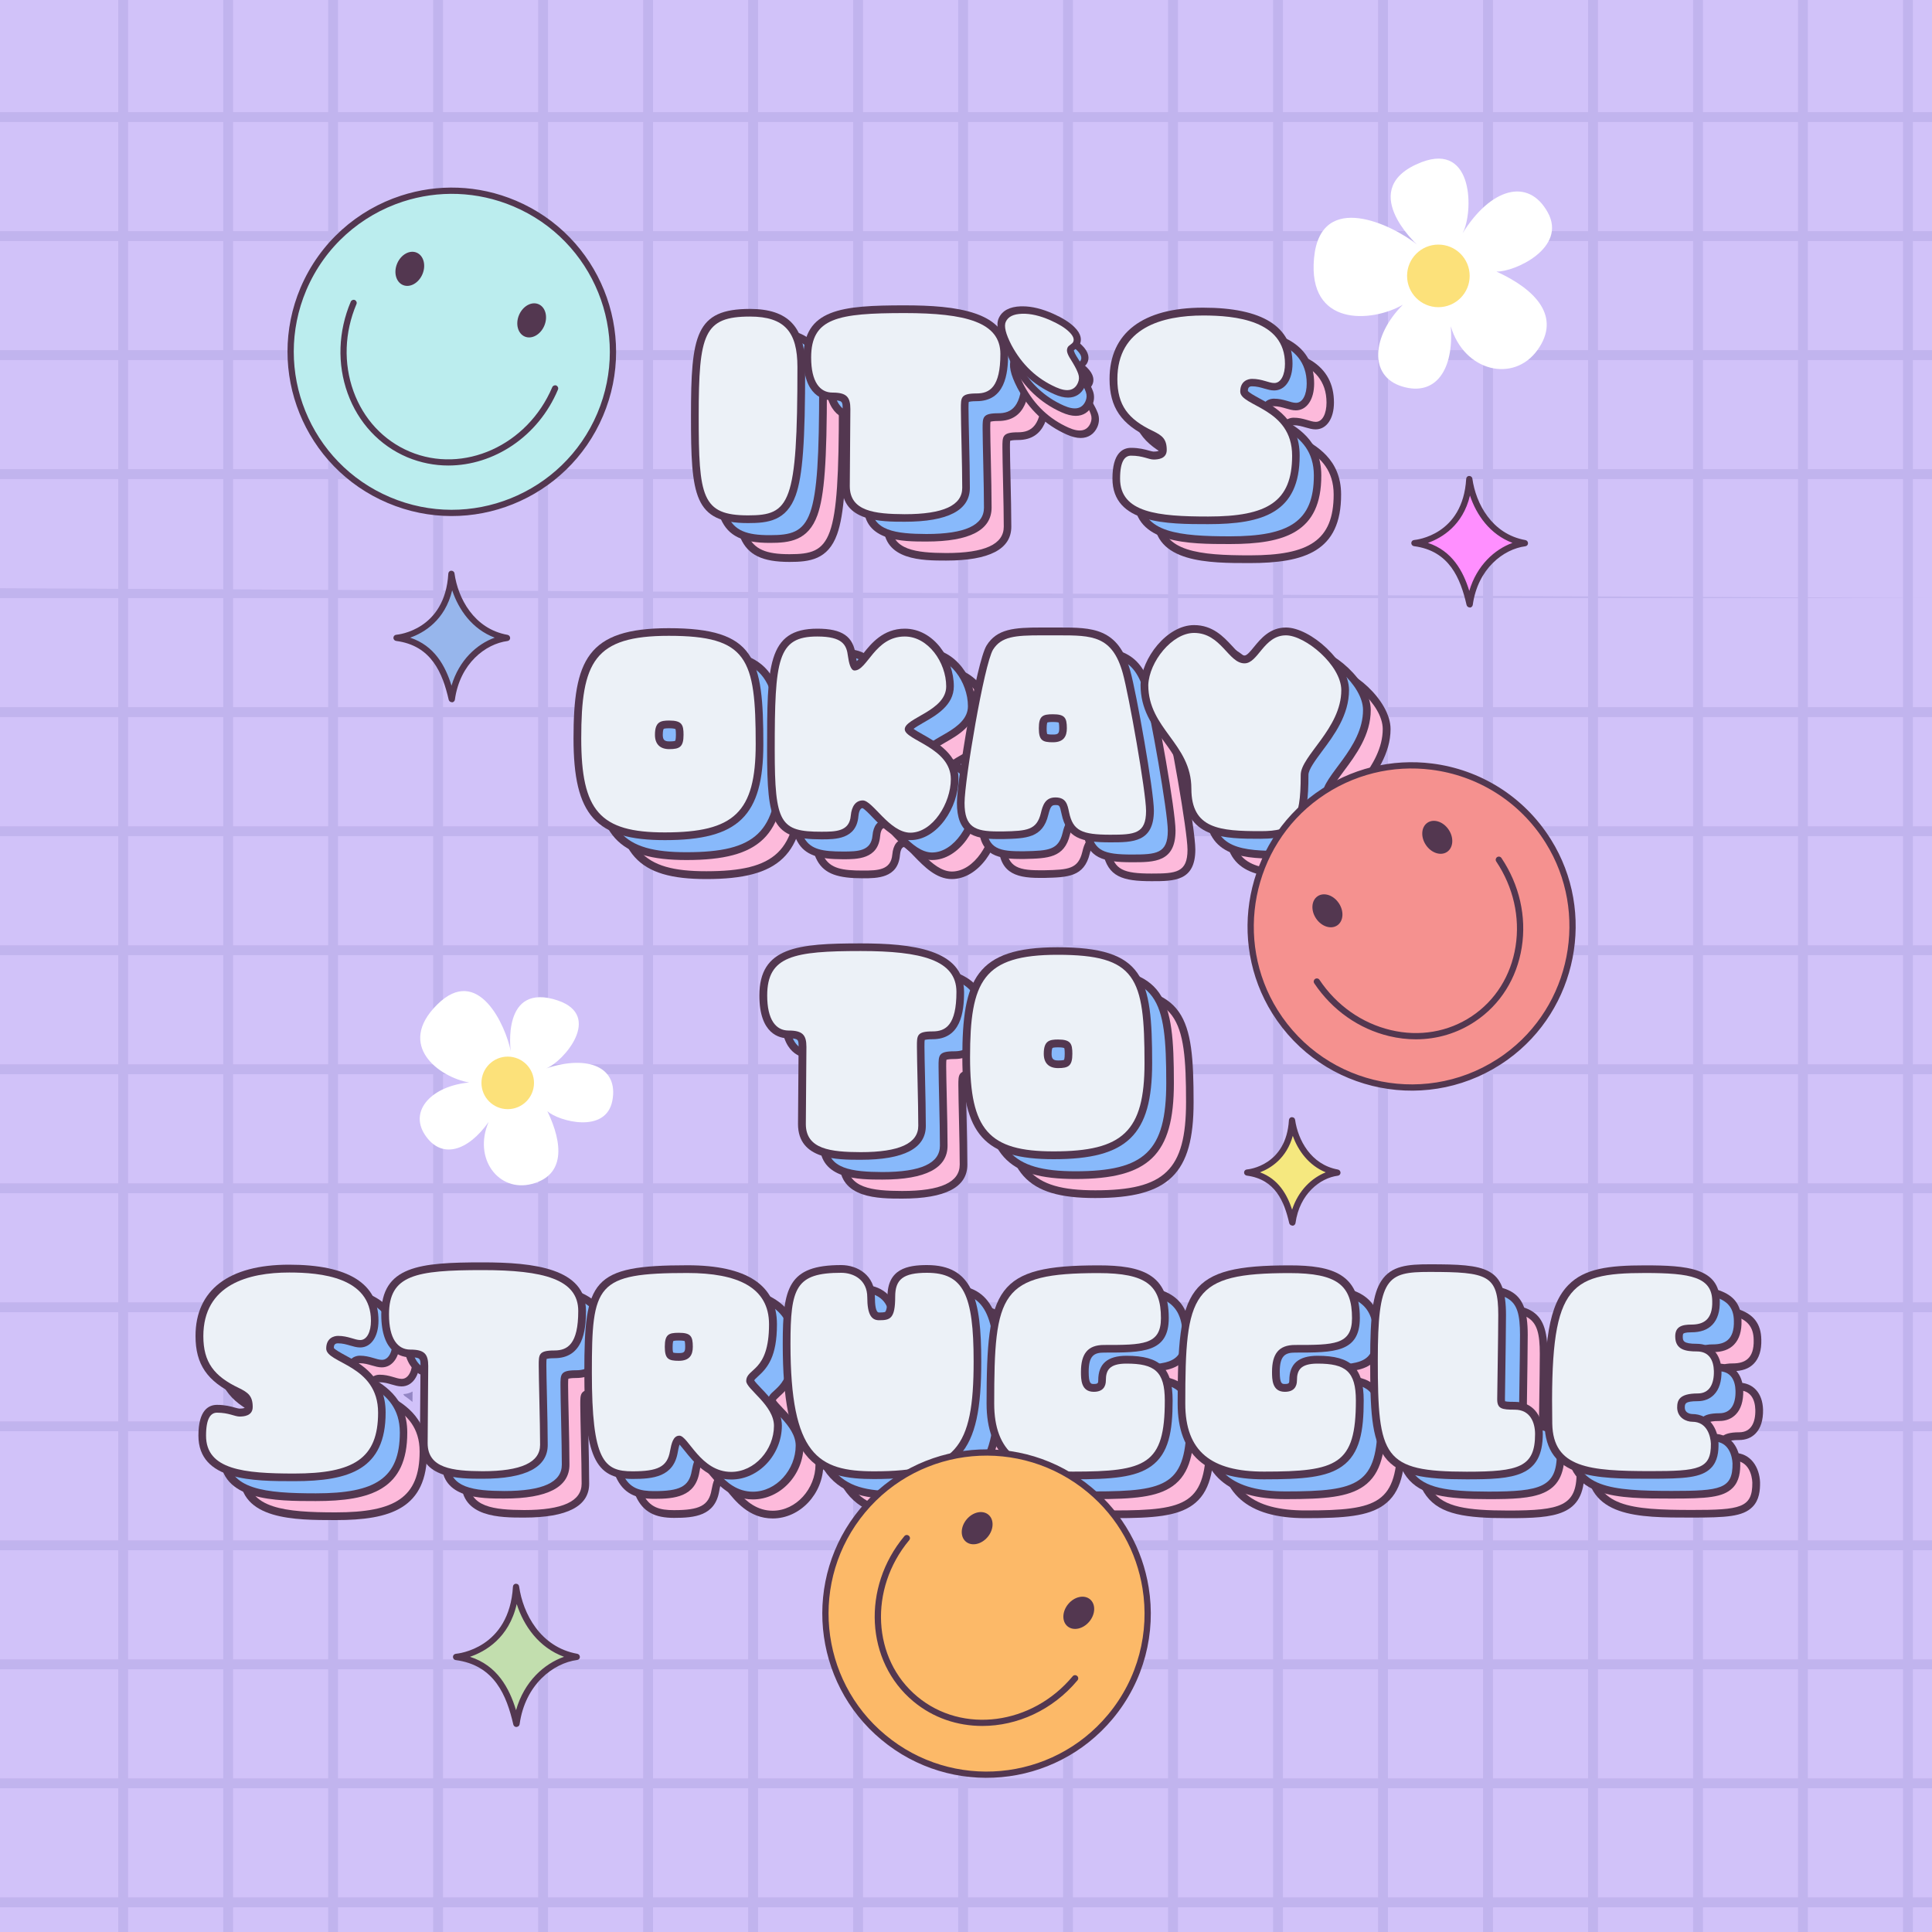 <?xml version="1.0" encoding="utf-8"?>
<!-- Generator: Adobe Illustrator 26.1.0, SVG Export Plug-In . SVG Version: 6.00 Build 0)  -->
<svg version="1.1" id="Слой_1" xmlns="http://www.w3.org/2000/svg" xmlns:xlink="http://www.w3.org/1999/xlink" x="0px" y="0px"
	 viewBox="0 0 2000 2000" style="enable-background:new 0 0 2000 2000;" xml:space="preserve">
<style type="text/css">
	.st0{fill:#D1C2F9;}
	.st1{opacity:0.42;}
	.st2{fill:#AC9FDD;}
	.st3{fill:#9386C4;}
	.st4{fill:#533750;}
	.st5{fill:#FDBADB;}
	.st6{fill:#88B9FB;}
	.st7{fill:#ECF1F7;}
	.st8{fill:#BBEDEE;}
	.st9{fill:none;stroke:#533750;stroke-width:6.476;stroke-linecap:round;stroke-linejoin:round;stroke-miterlimit:10;}
	.st10{fill:#F5918F;}
	.st11{fill:#FCB968;}
	.st12{fill:#FFFFFF;}
	.st13{fill:#FCE17A;}
	.st14{fill:#FF8FFF;}
	.st15{fill:#97B6EC;}
	.st16{fill:#F5E87F;}
	.st17{fill:#C2DEAE;}
</style>
<g>
	<rect class="st0" width="2000" height="2000"/>
	<g class="st1">
		<g>
			<rect x="122.4" class="st2" width="10.2" height="2000"/>
			<rect x="231.1" class="st2" width="10.2" height="2000"/>
			<rect x="339.7" class="st2" width="10.2" height="2000"/>
			<rect x="448.4" class="st2" width="10.2" height="2000"/>
			<rect x="557.1" class="st2" width="10.2" height="2000"/>
			<rect x="665.8" class="st2" width="10.2" height="2000"/>
			<rect x="774.5" class="st2" width="10.2" height="2000"/>
			<rect x="883.2" class="st2" width="10.2" height="2000"/>
			<rect x="991.9" class="st2" width="10.2" height="2000"/>
			<rect x="1100.5" class="st2" width="10.2" height="2000"/>
			<rect x="1209.2" class="st2" width="10.2" height="2000"/>
			<rect x="1317.9" class="st2" width="10.2" height="2000"/>
			<rect x="1426.6" class="st2" width="10.2" height="2000"/>
			<rect x="1535.3" class="st2" width="10.2" height="2000"/>
			<rect x="1644" class="st2" width="10.2" height="2000"/>
			<rect x="1752.7" class="st2" width="10.2" height="2000"/>
			<rect x="1861.3" class="st2" width="10.2" height="2000"/>
			<rect x="1970" class="st2" width="10.2" height="2000"/>
		</g>
		<g>
			<rect y="116.1" class="st2" width="2000" height="10.2"/>
			<rect y="239.3" class="st2" width="2000" height="10.2"/>
			<rect y="362.5" class="st2" width="2000" height="10.2"/>
			<rect y="485.7" class="st2" width="2000" height="10.2"/>
			<polygon class="st2" points="2000,619.2 2000,619.2 0,619.2 0,608.9 			"/>
			<rect y="732.1" class="st2" width="2000" height="10.2"/>
			<rect y="855.4" class="st2" width="2000" height="10.2"/>
			<rect y="978.6" class="st2" width="2000" height="10.2"/>
			<rect y="1101.8" class="st2" width="2000" height="10.2"/>
			<rect y="1225" class="st2" width="2000" height="10.2"/>
			<rect y="1348.2" class="st2" width="2000" height="10.2"/>
			<rect y="1471.4" class="st2" width="2000" height="10.2"/>
			<rect y="1594.6" class="st2" width="2000" height="10.2"/>
			<rect y="1717.8" class="st2" width="2000" height="10.2"/>
			<rect y="1841" class="st2" width="2000" height="10.2"/>
			<rect y="1964.2" class="st2" width="2000" height="10.2"/>
		</g>
	</g>
</g>
<g>
	<g>
		<path class="st3" d="M417.4,1443.2c3.5-0.2,6.8-1.1,9.7-2.7c0,3.5-0.1,7.2-0.1,10.8c-2.8-2.4-5.6-4.5-8.4-6.4
			C418.2,1444.3,417.8,1443.8,417.4,1443.2z"/>
	</g>
	<path class="st4" d="M817.3,581.7c-56.2,0-59.1-28.5-59.1-110.7c0-83.9,4.7-111,61.1-111c39.5,0,57.1,18.6,57.1,60.2
		c0,77.8-2.6,112.5-9.8,132.8C857.1,579.5,837.9,581.7,817.3,581.7z"/>
	<path class="st5" d="M766.2,471c0-85.4,5.4-103.1,53.1-103.1c36.1,0,49.1,16.2,49.1,52.2c0,142.2-7.9,153.6-51.1,153.6
		C769.4,573.7,766.2,554.4,766.2,471z"/>
	<path class="st4" d="M979.4,580.3c-24.2,0-64.8,0-64.8-36.9l0.6-79.8c0-7.6,0-9-10.5-9c-9.1,0-30.1-4.3-30.1-44.3
		c0-50.3,39.6-54,104.8-54c52.9,0,107.1,6,107.1,50.3c0,21-3.4,48.9-32.7,48.9c-5,0-7.1,0.5-8,0.7c-0.3,1.3-0.3,4.2-0.3,6.6v0.6
		c0,6.3,0.3,18.8,0.6,32.1c0.4,17.2,0.8,36.7,0.8,49.6C1047,568.4,1024.3,580.3,979.4,580.3z"/>
	<path class="st5" d="M922.7,543.4l0.6-79.8c0-12.5-4-17-18.5-17c-13.1,0-22.1-11.1-22.1-36.3c0-40.9,27.3-46,96.8-46
		c63,0,99.1,9.4,99.1,42.3c0,34.4-11.1,40.9-24.7,40.9c-16.5,0-16.2,4.3-16.2,15.9c0,14.5,1.4,58.8,1.4,81.8
		c0,18.2-19.6,27.3-59.6,27.3C948.5,572.3,922.7,569.5,922.7,543.4z"/>
	<path class="st4" d="M1293.6,582.9c-41.8,0-99.1,0-99.1-47.2c0-26.3,10.5-31.8,19.3-31.8c8.5,0,14.4,1.7,18.7,2.9
		c1.9,0.5,3.7,1,4.5,1c4.5,0,5.5-0.9,5.5-1c0,0,0.1-0.3,0.1-1c0-6.7-1.3-8.3-9.7-12.4c-29.4-13.9-41.4-31.5-41.4-60.8
		c0-47.6,34.4-73.8,96.8-73.8c61.4,0,92.6,19.5,92.6,57.9c0,16.7-7.7,27.8-19,27.8c-3.5,0-6.8-1-10.3-2c-3.8-1.1-7.8-2.3-12.7-2.3
		c-4,0-4.2,2.9-4.2,4.8c1.2,1.8,7.4,5.2,11.6,7.5c15.7,8.5,42,22.7,42,59.3C1388.5,570.8,1350.5,582.9,1293.6,582.9z"/>
	<path class="st5" d="M1202.5,535.7c0-18.5,5.1-23.8,11.4-23.8c12.2,0,18.2,4,23.3,4c4.3,0,13.6-0.6,13.6-9.9
		c0-11.4-4.8-15-14.2-19.6c-25.8-12.2-36.9-26.7-36.9-53.7c0-53.4,46.6-65.9,88.9-65.9c32.6,0,84.6,4.8,84.6,50
		c0,11.1-4,19.9-11.1,19.9c-5.7,0-12.5-4.3-23-4.3c-4.3,0-12.2,2.3-12.2,13.1c0,15.6,53.7,16.7,53.7,66.4c0,47.7-25.5,63-86.9,63
		C1241.7,574.9,1202.5,570.9,1202.5,535.7z"/>
	<path class="st4" d="M731.2,910c-71.6,0-94.6-25.6-94.6-105.3c0-80.5,13.7-114.1,98.5-114.1c89.9,0,98,31.1,98,120.1
		C833.2,884.9,807.4,910,731.2,910z M735.8,794.1c-4.6,0-5.6,0.5-5.8,0.7c0,0-0.9,1.2-0.9,6.1c0,5.1,1.7,6.8,6.8,6.8
		c4.8,0,5.9-0.5,6.1-0.7l0,0c0,0,0.7-1.3,0.7-6.1c0-4.1-0.3-5.6-0.5-6C741.6,794.7,740.1,794.1,735.8,794.1z"/>
	<path class="st5" d="M644.6,804.6c0-79.2,13.3-106.2,90.6-106.2c81.5,0,90,23.3,90,112.1c0,70.7-22.4,91.4-94,91.4
		C663.7,902,644.6,879.3,644.6,804.6z M750.5,800.9c0-10.5-1.7-14.8-14.8-14.8c-9.1,0-14.8,1.4-14.8,14.8c0,9.4,5.1,14.8,14.8,14.8
		C746.6,815.7,750.5,813.4,750.5,800.9z"/>
	<path class="st4" d="M985.3,910c-16.2,0-28.8-13.1-39-23.6c-3.3-3.5-8.3-8.6-10.5-9.6c-3,0.4-3.9,5.5-4.2,8.6
		c-2.1,23.8-23.9,23.8-38.3,23.8c-51,0-56.2-17.5-56.2-92.6c0-86.2,0-125.5,52-125.5c25.8,0,37.3,8,39.7,27.4
		c0.4,2.8,0.8,4.8,1.1,6.2c2-1.9,4.6-5.2,6.5-7.6c8.2-10.4,20.7-26,43.2-26c30,0,50.8,31.4,50.8,59.6c0,19.7-18.2,30.1-31.5,37.7
		c-3.3,1.9-7.8,4.5-10.2,6.4c2.3,1.7,6.4,4,9.6,5.8c14.7,8.3,36.9,20.8,36.9,46C1035.3,875.9,1013.4,910,985.3,910z"/>
	<path class="st5" d="M936.2,868.8c-7.1,0-11.6,5.7-12.5,15.9c-1.4,16.2-15.3,16.5-30.4,16.5c-42.6,0-48.3-8.5-48.3-84.6
		c0-94,2.8-117.5,44-117.5c26.4,0,30.4,8.8,31.8,20.4c0.9,6.2,2.6,14.8,6.8,14.8c13.3,0,21-35.2,52-35.2c24.1,0,42.9,26.7,42.9,51.7
		c0,25.3-42.9,32.6-42.9,44.3c0,11.4,47.7,19,47.7,51.7c0,24.7-18.7,55.4-42,55.4C963.7,902,946.4,868.8,936.2,868.8z"/>
	<path class="st4" d="M1192.2,912.2c-30,0-45.2-4.4-50.4-29.6c-1.9-9-2.3-9-6.4-9c-3.5,0-5,0.9-7.3,10.1
		c-5.8,24.1-23,24.5-46.7,25.1h-5.6c-26.1,0-42.3-6.3-42.3-37.5c0-22.8,20-145.3,30.7-162.9c10.8-17.3,28.6-18.6,56.5-18.6h18.2
		c34.4,0,61.6,0,74.1,45c6.2,22.1,24.4,123.9,24.4,144.6C1237.4,912.2,1215.5,912.2,1192.2,912.2z M1127,800.1
		c0.5,0.2,2,0.5,5.9,0.5c5.4,0,6.5-1.1,6.5-6.5c0-3.9-0.4-5.4-0.5-5.9c-0.5-0.2-2-0.6-6-0.6c-3.8,0-5.3,0.3-5.8,0.5
		c-0.2,0.5-0.7,2.1-0.7,6C1126.4,798.1,1126.8,799.6,1127,800.1z"/>
	<path class="st5" d="M1149.6,881c-1.7-8.2-3.1-15.3-14.2-15.3c-10.5,0-13.1,8.2-15,16.2c-4.3,17.6-14.2,18.5-39.2,19h-5.4
		c-23.8,0-34.4-4.5-34.4-29.5c0-23,20.2-143.4,29.5-158.7c8.5-13.6,23-14.8,49.7-14.8h18.2c34.6,0,55.6,0.3,66.4,39.2
		c6.2,22.1,24.1,123.2,24.1,142.5c0,23.8-11.9,24.7-37.2,24.7C1163,904.3,1153.6,900.3,1149.6,881z M1147.4,794.1
		c0-11.1-2.3-14.5-14.5-14.5c-10.5,0-14.5,1.7-14.5,14.5c0,12.5,3.7,14.5,14.5,14.5C1144,808.6,1147.4,802.6,1147.4,794.1z"/>
	<path class="st4" d="M1348.1,908.6c-37.4,0-79.8,0-79.8-52c0-21-10.2-34.9-21-49.7c-11.6-15.9-23.6-32.3-23.6-57.6
		c0-0.1,0-0.2,0-0.3c1-27.2,27.2-61.6,55.4-61.6c19.4,0,30.7,12.3,39.1,21.3c5,5.5,9.4,10.2,13.2,10.2c2.5,0,6.4-4.8,9.8-9
		c6.9-8.4,16.4-20,33-20c25.2,0,65.3,35.4,65.3,64.8c0,25.8-15.5,46.7-28,63.4c-6.9,9.3-14,18.9-14,24.3
		C1397.5,891.2,1390,908.6,1348.1,908.6z"/>
	<path class="st5" d="M1276.2,856.6c0-46.8-44.6-61.6-44.6-107.3c0.9-24.1,24.7-53.9,47.4-53.9c28.1,0,35.5,31.5,52.2,31.5
		c14.2,0,19.9-29,42.9-29c19.9,0,57.3,30.9,57.3,56.8c0,39.5-42,68.1-42,87.7c0,49.1-7.9,58.2-41.4,58.2
		C1305.8,900.6,1276.2,898.3,1276.2,856.6z"/>
	<path class="st4" d="M933.9,1240.8c-24.2,0-64.8,0-64.8-36.9l0.6-79.8c0-7.6,0-9-10.5-9c-9.1,0-30.1-4.3-30.1-44.3
		c0-50.3,39.6-54,104.8-54c52.9,0,107.1,6,107.1,50.3c0,21-3.4,48.9-32.7,48.9c-5,0-7.1,0.5-8,0.7c-0.3,1.3-0.3,4.2-0.3,6.6v0.6
		c0,6.3,0.3,18.8,0.6,32.1c0.4,17.2,0.8,36.7,0.8,49.6C1001.5,1228.9,978.8,1240.8,933.9,1240.8z"/>
	<path class="st5" d="M877.1,1203.8l0.6-79.8c0-12.5-4-17-18.5-17c-13.1,0-22.1-11.1-22.1-36.3c0-40.9,27.3-46,96.8-46
		c63,0,99.1,9.4,99.1,42.3c0,34.4-11.1,40.9-24.7,40.9c-16.5,0-16.2,4.3-16.2,15.9c0,14.5,1.4,58.8,1.4,81.8
		c0,18.2-19.6,27.3-59.6,27.3C903,1232.8,877.1,1230,877.1,1203.8z"/>
	<path class="st4" d="M1133.7,1240.2c-71.6,0-94.6-25.6-94.6-105.3c0-80.5,13.7-114.1,98.5-114.1c89.9,0,98,31.1,98,120.1
		C1235.7,1215.1,1210,1240.2,1133.7,1240.2z M1138.3,1124.4c-4.6,0-5.6,0.5-5.8,0.7c0,0-0.9,1.2-0.9,6.1c0,5.1,1.7,6.8,6.8,6.8
		c4.8,0,5.9-0.5,6.1-0.7l0,0c0,0,0.7-1.3,0.7-6.1c0-4.1-0.3-5.6-0.5-6C1144.1,1124.9,1142.6,1124.4,1138.3,1124.4z"/>
	<path class="st5" d="M1047.2,1134.9c0-79.2,13.3-106.2,90.6-106.2c81.5,0,90,23.3,90,112.1c0,70.7-22.4,91.4-94,91.4
		C1066.2,1232.2,1047.2,1209.5,1047.2,1134.9z M1153.1,1131.2c0-10.5-1.7-14.8-14.8-14.8c-9.1,0-14.8,1.4-14.8,14.8
		c0,9.4,5.1,14.8,14.8,14.8C1149.1,1145.9,1153.1,1143.7,1153.1,1131.2z"/>
	<path class="st4" d="M347.4,1573.6c-41.8,0-99.1,0-99.1-47.2c0-26.3,10.5-31.8,19.3-31.8c8.5,0,14.4,1.7,18.7,2.9
		c1.9,0.5,3.7,1,4.5,1c4.5,0,5.5-0.9,5.5-1c0,0,0.1-0.3,0.1-1c0-6.7-1.3-8.3-9.7-12.4c-29.4-13.9-41.4-31.5-41.4-60.8
		c0-47.6,34.4-73.8,96.8-73.8c61.4,0,92.6,19.5,92.6,57.9c0,16.7-7.7,27.8-19,27.8c-3.5,0-6.8-1-10.3-2c-3.8-1.1-7.8-2.3-12.7-2.3
		c-4,0-4.2,2.9-4.2,4.8c1.2,1.8,7.4,5.2,11.6,7.5c15.7,8.5,42,22.7,42,59.3C442.3,1561.5,404.4,1573.6,347.4,1573.6z"/>
	<path class="st5" d="M256.3,1526.4c0-18.5,5.1-23.8,11.4-23.8c12.2,0,18.2,4,23.3,4c4.3,0,13.6-0.6,13.6-9.9
		c0-11.4-4.8-15-14.2-19.6c-25.8-12.2-36.9-26.7-36.9-53.7c0-53.4,46.6-65.9,88.9-65.9c32.6,0,84.6,4.8,84.6,50
		c0,11.1-4,19.9-11.1,19.9c-5.7,0-12.5-4.3-23-4.3c-4.3,0-12.2,2.3-12.2,13.1c0,15.6,53.7,16.7,53.7,66.4c0,47.7-25.5,63-86.9,63
		C295.5,1565.6,256.3,1561.6,256.3,1526.4z"/>
	<path class="st4" d="M542.4,1571c-24.2,0-64.8,0-64.8-36.9l0.6-79.8c0-7.6,0-9-10.5-9c-9.1,0-30.1-4.3-30.1-44.3
		c0-50.3,39.6-54,104.8-54c52.9,0,107.1,6,107.1,50.3c0,21-3.4,48.9-32.7,48.9c-5,0-7.1,0.5-8,0.7c-0.3,1.3-0.3,4.2-0.3,6.6v0.6
		c0,6.3,0.3,18.8,0.6,32.1c0.4,17.2,0.8,36.7,0.8,49.6C610,1559.2,587.3,1571,542.4,1571z"/>
	<path class="st5" d="M485.7,1534.1l0.6-79.8c0-12.5-4-17-18.5-17c-13.1,0-22.1-11.1-22.1-36.3c0-40.9,27.3-46,96.8-46
		c63,0,99.1,9.4,99.1,42.3c0,34.4-11.1,40.9-24.7,40.9c-16.5,0-16.2,4.3-16.2,15.9c0,14.5,1.4,58.8,1.4,81.8
		c0,18.2-19.6,27.3-59.6,27.3C511.5,1563,485.7,1560.2,485.7,1534.1z"/>
	<path class="st4" d="M799.9,1571.9c-24.6,0-38.9-18.1-48.4-30c-1.6-2-3.6-4.5-5.1-6.2c-0.9,2.4-1.6,6.3-1.9,8.1
		c-4.4,25.4-25.5,27.5-46.7,27.5c-39.2,0-50-23.7-50-110.2c0-95.7,7.2-111,106.8-111c61.4,0,92.6,20.5,92.6,61.1
		c0,33.5-9.7,45-19.7,54c-2.7,2.5-3.6,3.4-3.8,4.1c1.1,1.8,4.5,5.4,7.1,8.1c9.1,9.5,21.5,22.5,21.5,38.8
		C852.2,1546.4,828.2,1571.9,799.9,1571.9z M739.8,1440.4c0.5,0.2,2,0.5,5.9,0.5c5.4,0,6.5-1.1,6.5-6.5c0-3.9-0.4-5.4-0.5-5.9
		c-0.5-0.2-2-0.6-6-0.6c-3.8,0-5.3,0.3-5.8,0.5c-0.2,0.5-0.7,2.1-0.7,6C739.2,1438.4,739.6,1439.9,739.8,1440.4z"/>
	<path class="st5" d="M746.3,1526.4c-6.5,0-8.2,8.2-9.7,15.9c-2.8,16.5-12.8,21-38.9,21c-29.5,0-42-10.8-42-102.2
		c0-91.4,4-103.1,98.8-103.1c52,0,84.6,14.8,84.6,53.1c0,50-23.6,44.9-23.6,58.8c0,8.2,28.7,25,28.7,46.3
		c0,24.7-19.9,47.7-44.3,47.7C768.1,1563.9,755.4,1526.4,746.3,1526.4z M760.2,1434.4c0-11.1-2.3-14.5-14.5-14.5
		c-10.5,0-14.5,1.7-14.5,14.5c0,12.5,3.7,14.5,14.5,14.5C756.8,1448.9,760.2,1443,760.2,1434.4z"/>
	<path class="st4" d="M947.8,1571.3c-26.6,0-53.7-3.1-71.3-25.9c-16.1-20.8-23.2-55.9-23.2-114.1c0-57.9,5.5-81.5,60.5-81.5
		c16.8,0,34.9,10.4,34.9,33.2c0,7.2,0.7,15.9,4.2,15.9c1.5,0,5.9,0,6.6-0.8c0.5-0.6,2.2-3.5,2.2-15.6c0-28.8,20.7-32.7,40.9-32.7
		c47.3,0,56.2,35,56.2,99.7C1058.8,1546.2,1036,1571.3,947.8,1571.3z"/>
	<path class="st5" d="M861.2,1431.3c0-58.2,5.4-73.5,52.5-73.5c13.1,0,27,7.4,27,25.3c0,18.2,4.5,23.8,12.2,23.8
		c11.4,0,16.7-1.4,16.7-24.4c0-17.9,8.2-24.7,32.9-24.7c37.8,0,48.3,22.7,48.3,91.7c0,90.3-18.2,113.8-103.1,113.8
		C889.9,1563.3,861.2,1546.6,861.2,1431.3z"/>
	<path class="st4" d="M1153.6,1571.6c-60.2,0-89.4-25.6-89.4-78.4c0-119.7,9.3-143.1,115.9-143.1c44.9,0,72.7,9.1,72.7,54.5
		c0,35.8-26.7,35.8-67,35.8c-10.3,0-15.9,3.2-15.9,19.8c0,12.7,2.3,12.7,5.4,12.7c4.3,0,4.5-1.2,4.5-3.9c0-17,9.6-25.3,29.3-25.3
		c34.8,0,47.7,12.5,47.7,46.3c0,31.4-3.8,55-22.5,68.2C1218.2,1569.5,1194.5,1571.6,1153.6,1571.6z"/>
	<path class="st5" d="M1072.1,1493.2c0-114.7,6-135.1,107.9-135.1c49.7,0,64.7,12.8,64.7,46.6c0,27.8-18.7,27.8-59,27.8
		c-17,0-23.8,9.4-23.8,27.8c0,7.7,0,20.7,13.3,20.7c9.1,0,12.5-5.1,12.5-11.9c0-10.2,3.4-17.3,21.3-17.3c29,0,39.7,7.9,39.7,38.3
		c0,66.4-19.3,73.5-95.1,73.5C1099.1,1563.6,1072.1,1542.9,1072.1,1493.2z"/>
	<path class="st4" d="M1351.5,1571.6c-60.2,0-89.4-25.6-89.4-78.4c0-119.7,9.3-143.1,115.9-143.1c44.9,0,72.7,9.1,72.7,54.5
		c0,35.8-26.7,35.8-67,35.8c-10.3,0-15.9,3.2-15.9,19.8c0,12.7,2.3,12.7,5.4,12.7c4.3,0,4.5-1.2,4.5-3.9c0-17,9.6-25.3,29.3-25.3
		c34.8,0,47.7,12.5,47.7,46.3c0,31.4-3.8,55-22.5,68.2C1416.1,1569.5,1392.4,1571.6,1351.5,1571.6z"/>
	<path class="st5" d="M1270,1493.2c0-114.7,6-135.1,107.9-135.1c49.7,0,64.7,12.8,64.7,46.6c0,27.8-18.7,27.8-59,27.8
		c-17,0-23.8,9.4-23.8,27.8c0,7.7,0,20.7,13.3,20.7c9.1,0,12.5-5.1,12.5-11.9c0-10.2,3.4-17.3,21.3-17.3c29,0,39.7,7.9,39.7,38.3
		c0,66.4-19.3,73.5-95.1,73.5C1297,1563.6,1270,1542.9,1270,1493.2z"/>
	<path class="st4" d="M1561.3,1571.6c-43.7,0-70.2-3.7-84.7-23c-14.2-18.9-15.2-50.4-15.2-100.2c0-47.6,3-69.1,11.5-82.2
		c10.3-15.9,27.9-17.2,49.9-17.2c58.9,0,79.2,2.5,79.2,52.5c0,12.4-0.5,45.2-0.8,66.9c-0.2,10.7-0.3,18.7-0.3,20.2
		c0,1.1,0.1,1.8,0.2,2.2c2.1,0.6,8,0.6,10,0.6c17.6,0,29,13,29,33.2C1639.9,1569.3,1610,1571.6,1561.3,1571.6z"/>
	<path class="st5" d="M1469.3,1448.3c0-85.7,9.4-91.4,53.4-91.4c60.5,0,71.3,3.1,71.3,44.6c0,18.5-1.1,82.6-1.1,87.2
		c0,9.9,4.8,10.8,18.2,10.8c16.2,0,21,13.6,21,25.3c0,34.1-16.5,38.9-70.7,38.9C1475,1563.6,1469.3,1549.1,1469.3,1448.3z"/>
	<path class="st4" d="M1750.9,1571c-55.5,0-108,0-109-56.9c-1.4-87.3,4.9-123.5,24.8-143.8c16.6-16.9,41.6-20.2,79.1-20.2
		c43.7,0,77.1,2.7,77.5,36.8c0.3,10.7-2.3,19.1-7.7,24.7c-5.1,5.3-12.3,7.8-21.8,7.8c-6.4,0-7.9,1.1-8.2,1.4
		c-0.3,0.3-0.6,1.3-0.6,3.2c0.1,4.1,0.2,7.3,14.5,7.3c15.3,0,25.1,10.7,25.6,27.9c0.2,10.9-2.4,19.3-7.8,24.8
		c-4.3,4.4-10.1,6.7-16.9,6.7c-13.3,0-13.3,2.7-13.3,6.8c0.2,6.4,7.6,6.5,7.6,6.5c18,0,26.7,15.3,27.3,30.4
		c0.1,8.3-0.7,18.4-7.9,25.6C1804.1,1570,1787.2,1571,1750.9,1571z"/>
	<path class="st5" d="M1649.8,1513.9c-2.3-141.1,14.8-155.9,96-155.9c47.7,0,69.3,4.3,69.6,29c0.6,19.9-9.7,24.4-21.6,24.4
		c-9.7,0-17,2-16.7,12.8c0.3,13.3,10.8,15,22.4,15c12.8,0,17.3,9.4,17.6,20.2c0.3,13.1-4.3,23.3-16.7,23.3
		c-19.6,0-21.3,7.4-21.3,14.8c0.3,10.8,9.9,14.5,15.6,14.5c15.6,0,19,15.3,19.3,22.7c0.3,26.4-12.5,28.4-63,28.4
		C1688.4,1563,1650.7,1559.9,1649.8,1513.9z"/>
	<path class="st4" d="M796.9,562c-56.2,0-59.1-28.5-59.1-110.7c0-83.9,4.7-111,61.1-111c39.5,0,57.1,18.6,57.1,60.2
		c0,77.8-2.6,112.5-9.8,132.8C836.6,559.8,817.4,562,796.9,562z"/>
	<path class="st6" d="M745.8,451.3c0-85.4,5.4-103.1,53.1-103.1c36.1,0,49.1,16.2,49.1,52.2c0,142.2-7.9,153.6-51.1,153.6
		C748.9,554.1,745.8,534.8,745.8,451.3z"/>
	<path class="st4" d="M959,560.6c-24.2,0-64.8,0-64.8-36.9l0.6-79.8c0-7.6,0-9-10.5-9c-9.1,0-30.1-4.3-30.1-44.3
		c0-50.3,39.6-54,104.8-54c52.9,0,107.1,6,107.1,50.3c0,21-3.4,48.9-32.7,48.9c-5,0-7.1,0.5-8,0.7c-0.3,1.3-0.3,4.2-0.3,6.6v0.6
		c0,6.3,0.3,18.8,0.6,32.1c0.4,17.2,0.8,36.7,0.8,49.6C1026.5,548.8,1003.8,560.6,959,560.6z"/>
	<path class="st6" d="M902.2,523.7l0.6-79.8c0-12.5-4-17-18.5-17c-13.1,0-22.1-11.1-22.1-36.3c0-40.9,27.3-46,96.8-46
		c63,0,99.1,9.4,99.1,42.3c0,34.4-11.1,40.9-24.7,40.9c-16.5,0-16.2,4.3-16.2,15.9c0,14.5,1.4,58.8,1.4,81.8
		c0,18.2-19.6,27.3-59.6,27.3C928,552.6,902.2,549.8,902.2,523.7z"/>
	<path class="st4" d="M1273.1,563.2c-41.8,0-99.1,0-99.1-47.2c0-26.3,10.5-31.8,19.3-31.8c8.5,0,14.4,1.7,18.7,2.9
		c1.9,0.5,3.7,1,4.5,1c4.5,0,5.5-0.9,5.5-1c0,0,0.1-0.3,0.1-1c0-6.7-1.3-8.3-9.7-12.4c-29.4-13.9-41.4-31.5-41.4-60.8
		c0-47.6,34.4-73.8,96.8-73.8c61.4,0,92.6,19.5,92.6,57.9c0,16.7-7.7,27.8-19,27.8c-3.5,0-6.8-1-10.3-2c-3.8-1.1-7.8-2.3-12.7-2.3
		c-4,0-4.2,2.9-4.2,4.8c1.2,1.8,7.4,5.2,11.6,7.5c15.7,8.5,42,22.7,42,59.3C1368,551.1,1330.1,563.2,1273.1,563.2z"/>
	<path class="st6" d="M1182,516c0-18.5,5.1-23.8,11.4-23.8c12.2,0,18.2,4,23.3,4c4.3,0,13.6-0.6,13.6-9.9c0-11.4-4.8-15-14.2-19.6
		c-25.8-12.2-36.9-26.7-36.9-53.7c0-53.4,46.6-65.9,88.9-65.9c32.6,0,84.6,4.8,84.6,50c0,11.1-4,19.9-11.1,19.9
		c-5.7,0-12.5-4.3-23-4.3c-4.3,0-12.2,2.3-12.2,13.1c0,15.6,53.7,16.7,53.7,66.4c0,47.7-25.5,63-86.9,63
		C1221.2,555.2,1182,551.2,1182,516z"/>
	<path class="st4" d="M710.7,890.3c-71.6,0-94.6-25.6-94.6-105.3c0-80.5,13.7-114.1,98.5-114.1c89.9,0,98,31.1,98,120.1
		C812.7,865.2,787,890.3,710.7,890.3z M715.3,774.5c-4.6,0-5.6,0.5-5.8,0.7c0,0-0.9,1.2-0.9,6.1c0,5.1,1.7,6.8,6.8,6.8
		c4.8,0,5.9-0.5,6.1-0.7l0,0c0,0,0.7-1.3,0.7-6.1c0-4.1-0.3-5.6-0.5-6C721.1,775,719.6,774.5,715.3,774.5z"/>
	<path class="st6" d="M624.2,784.9c0-79.2,13.3-106.2,90.6-106.2c81.5,0,90,23.3,90,112.1c0,70.7-22.4,91.4-94,91.4
		C643.2,882.3,624.2,859.6,624.2,784.9z M730,781.2c0-10.5-1.7-14.8-14.8-14.8c-9.1,0-14.8,1.4-14.8,14.8c0,9.4,5.1,14.8,14.8,14.8
		C726.1,796,730,793.7,730,781.2z"/>
	<path class="st4" d="M964.8,890.3c-16.2,0-28.8-13.1-39-23.6c-3.3-3.5-8.3-8.6-10.5-9.6c-3,0.4-3.9,5.5-4.2,8.6
		c-2.1,23.8-23.9,23.8-38.3,23.8c-51,0-56.2-17.5-56.2-92.6c0-86.2,0-125.5,52-125.5c25.8,0,37.3,8,39.7,27.4
		c0.4,2.8,0.8,4.8,1.1,6.2c2-1.9,4.6-5.2,6.5-7.6c8.2-10.4,20.7-26,43.2-26c30,0,50.8,31.4,50.8,59.6c0,19.7-18.2,30.1-31.5,37.7
		c-3.3,1.9-7.8,4.5-10.2,6.4c2.3,1.7,6.4,4,9.6,5.8c14.7,8.3,36.9,20.8,36.9,46C1014.8,856.2,993,890.3,964.8,890.3z"/>
	<path class="st6" d="M915.7,849.1c-7.1,0-11.6,5.7-12.5,15.9c-1.4,16.2-15.3,16.5-30.4,16.5c-42.6,0-48.3-8.5-48.3-84.6
		c0-94,2.8-117.5,44-117.5c26.4,0,30.4,8.8,31.8,20.4c0.9,6.2,2.6,14.8,6.8,14.8c13.3,0,21-35.2,52-35.2c24.1,0,42.9,26.7,42.9,51.7
		c0,25.3-42.9,32.6-42.9,44.3c0,11.4,47.7,19,47.7,51.7c0,24.7-18.7,55.4-42,55.4C943.2,882.3,925.9,849.1,915.7,849.1z"/>
	<path class="st4" d="M1171.7,892.6c-30,0-45.2-4.4-50.4-29.6c-1.9-9-2.3-9-6.4-9c-3.5,0-5,0.9-7.3,10.1
		c-5.8,24.1-23,24.5-46.7,25.1h-5.6c-26.1,0-42.3-6.3-42.3-37.5c0-22.8,20-145.3,30.7-162.9c10.8-17.3,28.6-18.6,56.5-18.6h18.2
		c34.4,0,61.6,0,74.1,45c6.2,22.1,24.4,123.9,24.4,144.6C1216.9,892.6,1195,892.6,1171.7,892.6z M1106.5,780.4
		c0.5,0.2,2,0.5,5.9,0.5c5.4,0,6.5-1.1,6.5-6.5c0-3.9-0.4-5.4-0.5-5.9c-0.5-0.2-2-0.6-6-0.6c-3.8,0-5.3,0.3-5.8,0.5
		c-0.2,0.5-0.7,2.1-0.7,6C1105.9,778.4,1106.4,779.9,1106.5,780.4z"/>
	<path class="st6" d="M1129.2,861.3c-1.7-8.2-3.1-15.3-14.2-15.3c-10.5,0-13.1,8.2-15,16.2c-4.3,17.6-14.2,18.5-39.2,19h-5.4
		c-23.8,0-34.4-4.5-34.4-29.5c0-23,20.2-143.4,29.5-158.7c8.5-13.6,23-14.8,49.7-14.8h18.2c34.6,0,55.6,0.3,66.4,39.2
		c6.2,22.1,24.1,123.2,24.1,142.5c0,23.8-11.9,24.7-37.2,24.7C1142.5,884.6,1133.1,880.6,1129.2,861.3z M1126.9,774.4
		c0-11.1-2.3-14.5-14.5-14.5c-10.5,0-14.5,1.7-14.5,14.5c0,12.5,3.7,14.5,14.5,14.5C1123.5,788.9,1126.9,782.9,1126.9,774.4z"/>
	<path class="st4" d="M1327.6,888.9c-37.4,0-79.8,0-79.8-52c0-21-10.2-34.9-21-49.7c-11.6-15.9-23.6-32.3-23.6-57.6
		c0-0.1,0-0.2,0-0.3c1-27.2,27.2-61.6,55.4-61.6c19.4,0,30.7,12.3,39.1,21.3c5,5.5,9.4,10.2,13.2,10.2c2.5,0,6.4-4.8,9.8-9
		c6.9-8.4,16.4-20,33-20c25.2,0,65.3,35.4,65.3,64.8c0,25.8-15.5,46.7-28,63.4c-6.9,9.3-14,18.9-14,24.3
		C1377,871.5,1369.5,888.9,1327.6,888.9z"/>
	<path class="st6" d="M1255.8,836.9c0-46.8-44.6-61.6-44.6-107.3c0.9-24.1,24.7-53.9,47.4-53.9c28.1,0,35.5,31.5,52.2,31.5
		c14.2,0,19.9-29,42.9-29c19.9,0,57.3,30.9,57.3,56.8c0,39.5-42,68.1-42,87.7c0,49.1-7.9,58.2-41.4,58.2
		C1285.3,880.9,1255.8,878.6,1255.8,836.9z"/>
	<path class="st4" d="M913.4,1221.1c-24.2,0-64.8,0-64.8-36.9l0.6-79.8c0-7.6,0-9-10.5-9c-9.1,0-30.1-4.3-30.1-44.3
		c0-50.3,39.6-54,104.8-54c52.9,0,107.1,6,107.1,50.3c0,21-3.4,48.9-32.7,48.9c-5,0-7.1,0.5-8,0.7c-0.3,1.3-0.3,4.2-0.3,6.6v0.6
		c0,6.3,0.3,18.8,0.6,32.1c0.4,17.2,0.8,36.7,0.8,49.6C981,1209.2,958.3,1221.1,913.4,1221.1z"/>
	<path class="st6" d="M856.6,1184.2l0.6-79.8c0-12.5-4-17-18.5-17c-13.1,0-22.1-11.1-22.1-36.3c0-40.9,27.3-46,96.8-46
		c63,0,99.1,9.4,99.1,42.3c0,34.4-11.1,40.9-24.7,40.9c-16.5,0-16.2,4.3-16.2,15.9c0,14.5,1.4,58.8,1.4,81.8
		c0,18.2-19.6,27.3-59.6,27.3C882.5,1213.1,856.6,1210.3,856.6,1184.2z"/>
	<path class="st4" d="M1113.3,1220.5c-71.6,0-94.6-25.6-94.6-105.3c0-80.5,13.7-114.1,98.5-114.1c89.9,0,98,31.1,98,120.1
		C1215.2,1195.4,1189.5,1220.5,1113.3,1220.5z M1117.8,1104.7c-4.6,0-5.6,0.5-5.8,0.7c0,0-0.9,1.2-0.9,6.1c0,5.1,1.7,6.8,6.8,6.8
		c4.8,0,5.9-0.5,6.1-0.7l0,0c0,0,0.7-1.3,0.7-6.1c0-4.1-0.3-5.6-0.5-6C1123.6,1105.2,1122.1,1104.7,1117.8,1104.7z"/>
	<path class="st6" d="M1026.7,1115.2c0-79.2,13.3-106.2,90.6-106.2c81.5,0,90,23.3,90,112.1c0,70.7-22.4,91.4-94,91.4
		C1045.7,1212.5,1026.7,1189.8,1026.7,1115.2z M1132.6,1111.5c0-10.5-1.7-14.8-14.8-14.8c-9.1,0-14.8,1.4-14.8,14.8
		c0,9.4,5.1,14.8,14.8,14.8C1128.6,1126.2,1132.6,1124,1132.6,1111.5z"/>
	<path class="st4" d="M326.9,1553.9c-41.8,0-99.1,0-99.1-47.2c0-26.3,10.5-31.8,19.3-31.8c8.5,0,14.4,1.7,18.7,2.9
		c1.9,0.5,3.7,1,4.5,1c4.5,0,5.5-0.9,5.5-1c0,0,0.1-0.3,0.1-1c0-6.7-1.3-8.3-9.7-12.4c-29.4-13.9-41.4-31.5-41.4-60.8
		c0-47.6,34.4-73.8,96.8-73.8c61.4,0,92.6,19.5,92.6,57.9c0,16.7-7.7,27.8-19,27.8c-3.5,0-6.8-1-10.3-2c-3.8-1.1-7.8-2.3-12.7-2.3
		c-4,0-4.2,2.9-4.2,4.8c1.2,1.8,7.4,5.2,11.6,7.5c15.7,8.5,42,22.7,42,59.3C421.8,1541.8,383.9,1553.9,326.9,1553.9z"/>
	<path class="st6" d="M235.8,1506.7c0-18.5,5.1-23.8,11.4-23.8c12.2,0,18.2,4,23.3,4c4.3,0,13.6-0.6,13.6-9.9
		c0-11.4-4.8-15-14.2-19.6c-25.8-12.2-36.9-26.7-36.9-53.7c0-53.4,46.6-65.9,88.9-65.9c32.6,0,84.6,4.8,84.6,50
		c0,11.1-4,19.9-11.1,19.9c-5.7,0-12.5-4.3-23-4.3c-4.3,0-12.2,2.3-12.2,13.1c0,15.6,53.7,16.7,53.7,66.4c0,47.7-25.5,63-86.9,63
		C275,1545.9,235.8,1541.9,235.8,1506.7z"/>
	<path class="st4" d="M522,1551.3c-24.2,0-64.8,0-64.8-36.9l0.6-79.8c0-7.6,0-9-10.5-9c-9.1,0-30.1-4.3-30.1-44.3
		c0-50.3,39.6-54,104.8-54c52.9,0,107.1,6,107.1,50.3c0,21-3.4,48.9-32.7,48.9c-5,0-7.1,0.5-8,0.7c-0.3,1.3-0.3,4.2-0.3,6.6v0.6
		c0,6.3,0.3,18.8,0.6,32.1c0.4,17.2,0.8,36.7,0.8,49.6C589.6,1539.5,566.8,1551.3,522,1551.3z"/>
	<path class="st6" d="M465.2,1514.4l0.6-79.8c0-12.5-4-17-18.5-17c-13.1,0-22.1-11.1-22.1-36.3c0-40.9,27.3-46,96.8-46
		c63,0,99.1,9.4,99.1,42.3c0,34.4-11.1,40.9-24.7,40.9c-16.5,0-16.2,4.3-16.2,15.9c0,14.5,1.4,58.8,1.4,81.8
		c0,18.2-19.6,27.3-59.6,27.3C491,1543.3,465.2,1540.5,465.2,1514.4z"/>
	<path class="st4" d="M779.4,1552.2c-24.6,0-38.9-18.1-48.4-30c-1.6-2-3.6-4.5-5.1-6.2c-0.9,2.4-1.6,6.3-1.9,8.1
		c-4.4,25.4-25.5,27.5-46.7,27.5c-39.2,0-50-23.7-50-110.2c0-95.7,7.2-111,106.8-111c61.4,0,92.6,20.5,92.6,61.1
		c0,33.5-9.7,45-19.7,54c-2.7,2.5-3.6,3.4-3.8,4.1c1.1,1.8,4.5,5.4,7.1,8.1c9.1,9.5,21.5,22.5,21.5,38.8
		C831.7,1526.7,807.8,1552.2,779.4,1552.2z M719.4,1420.7c0.5,0.2,2,0.5,5.9,0.5c5.4,0,6.5-1.1,6.5-6.5c0-3.9-0.4-5.4-0.5-5.9
		c-0.5-0.2-2-0.6-6-0.6c-3.8,0-5.3,0.3-5.8,0.5c-0.2,0.5-0.7,2.1-0.7,6C718.7,1418.7,719.2,1420.2,719.4,1420.7z"/>
	<path class="st6" d="M725.8,1506.7c-6.5,0-8.2,8.2-9.7,15.9c-2.8,16.5-12.8,21-38.9,21c-29.5,0-42-10.8-42-102.2
		c0-91.4,4-103.1,98.8-103.1c52,0,84.6,14.8,84.6,53.1c0,50-23.6,44.9-23.6,58.8c0,8.2,28.7,25,28.7,46.3
		c0,24.7-19.9,47.7-44.3,47.7C747.6,1544.2,734.9,1506.7,725.8,1506.7z M739.7,1414.7c0-11.1-2.3-14.5-14.5-14.5
		c-10.5,0-14.5,1.7-14.5,14.5c0,12.5,3.7,14.5,14.5,14.5C736.3,1429.2,739.7,1423.3,739.7,1414.7z"/>
	<path class="st4" d="M927.3,1551.6c-26.6,0-53.7-3.1-71.3-25.9c-16.1-20.8-23.2-55.9-23.2-114.1c0-57.9,5.5-81.5,60.5-81.5
		c16.8,0,34.9,10.4,34.9,33.2c0,7.2,0.7,15.9,4.2,15.9c1.5,0,5.9,0,6.6-0.8c0.5-0.6,2.2-3.5,2.2-15.6c0-28.8,20.7-32.7,40.9-32.7
		c47.3,0,56.2,35,56.2,99.7C1038.4,1526.6,1015.5,1551.6,927.3,1551.6z"/>
	<path class="st6" d="M840.7,1411.6c0-58.2,5.4-73.5,52.5-73.5c13.1,0,27,7.4,27,25.3c0,18.2,4.5,23.8,12.2,23.8
		c11.4,0,16.7-1.4,16.7-24.4c0-17.9,8.2-24.7,32.9-24.7c37.8,0,48.3,22.7,48.3,91.7c0,90.3-18.2,113.8-103.1,113.8
		C869.4,1543.6,840.7,1526.9,840.7,1411.6z"/>
	<path class="st4" d="M1133.1,1551.9c-60.2,0-89.4-25.6-89.4-78.4c0-119.7,9.3-143.1,115.9-143.1c44.9,0,72.7,9.1,72.7,54.5
		c0,35.8-26.7,35.8-67,35.8c-10.3,0-15.9,3.2-15.9,19.8c0,12.7,2.3,12.7,5.4,12.7c4.3,0,4.5-1.2,4.5-3.9c0-17,9.6-25.3,29.3-25.3
		c34.8,0,47.7,12.5,47.7,46.3c0,31.4-3.8,55-22.5,68.2C1197.7,1549.8,1174,1551.9,1133.1,1551.9z"/>
	<path class="st6" d="M1051.7,1473.5c0-114.7,6-135.1,107.9-135.1c49.7,0,64.7,12.8,64.7,46.6c0,27.8-18.7,27.8-59,27.8
		c-17,0-23.8,9.4-23.8,27.8c0,7.7,0,20.7,13.3,20.7c9.1,0,12.5-5.1,12.5-11.9c0-10.2,3.4-17.3,21.3-17.3c29,0,39.7,7.9,39.7,38.3
		c0,66.4-19.3,73.5-95.1,73.5C1078.6,1543.9,1051.7,1523.2,1051.7,1473.5z"/>
	<path class="st4" d="M1331,1551.9c-60.2,0-89.4-25.6-89.4-78.4c0-119.7,9.3-143.1,115.9-143.1c44.9,0,72.7,9.1,72.7,54.5
		c0,35.8-26.7,35.8-67,35.8c-10.3,0-15.9,3.2-15.9,19.8c0,12.7,2.3,12.7,5.4,12.7c4.3,0,4.5-1.2,4.5-3.9c0-17,9.6-25.3,29.3-25.3
		c34.8,0,47.7,12.5,47.7,46.3c0,31.4-3.8,55-22.5,68.2C1395.6,1549.8,1371.9,1551.9,1331,1551.9z"/>
	<path class="st6" d="M1249.5,1473.5c0-114.7,6-135.1,107.9-135.1c49.7,0,64.7,12.8,64.7,46.6c0,27.8-18.7,27.8-59,27.8
		c-17,0-23.8,9.4-23.8,27.8c0,7.7,0,20.7,13.3,20.7c9.1,0,12.5-5.1,12.5-11.9c0-10.2,3.4-17.3,21.3-17.3c29,0,39.7,7.9,39.7,38.3
		c0,66.4-19.3,73.5-95.1,73.5C1276.5,1543.9,1249.5,1523.2,1249.5,1473.5z"/>
	<path class="st4" d="M1540.8,1551.9c-43.7,0-70.2-3.7-84.7-23c-14.2-18.9-15.2-50.4-15.2-100.2c0-47.6,3-69.1,11.5-82.2
		c10.3-15.9,27.9-17.2,49.9-17.2c58.9,0,79.2,2.5,79.2,52.5c0,12.4-0.5,45.2-0.8,66.9c-0.2,10.7-0.3,18.7-0.3,20.2
		c0,1.1,0.1,1.8,0.2,2.2c2.1,0.6,8,0.6,10,0.6c17.6,0,29,13,29,33.2C1619.4,1549.6,1589.5,1551.9,1540.8,1551.9z"/>
	<path class="st6" d="M1448.8,1428.7c0-85.7,9.4-91.4,53.4-91.4c60.5,0,71.3,3.1,71.3,44.6c0,18.5-1.1,82.6-1.1,87.2
		c0,9.9,4.8,10.8,18.2,10.8c16.2,0,21,13.6,21,25.3c0,34.1-16.5,38.9-70.7,38.9C1454.5,1543.9,1448.8,1529.4,1448.8,1428.7z"/>
	<path class="st4" d="M1730.4,1551.3c-55.5,0-108,0-109-56.9c-1.4-87.3,4.9-123.5,24.8-143.8c16.6-16.9,41.6-20.2,79.1-20.2
		c43.7,0,77.1,2.7,77.5,36.8c0.3,10.7-2.3,19.1-7.7,24.7c-5.1,5.3-12.3,7.8-21.8,7.8c-6.4,0-7.9,1.1-8.2,1.4
		c-0.3,0.3-0.6,1.3-0.6,3.2c0.1,4.1,0.2,7.3,14.5,7.3c15.3,0,25.1,10.7,25.6,27.9c0.2,10.9-2.4,19.3-7.8,24.8
		c-4.3,4.4-10.1,6.7-16.9,6.7c-13.3,0-13.3,2.7-13.3,6.8c0.2,6.4,7.6,6.5,7.6,6.5c18,0,26.7,15.3,27.3,30.4
		c0.1,8.3-0.7,18.4-7.9,25.6C1783.6,1550.3,1766.7,1551.3,1730.4,1551.3z"/>
	<path class="st6" d="M1629.3,1494.2c-2.3-141.1,14.8-155.9,96-155.9c47.7,0,69.3,4.3,69.6,29c0.6,19.9-9.7,24.4-21.6,24.4
		c-9.7,0-17,2-16.7,12.8c0.3,13.3,10.8,15,22.4,15c12.8,0,17.3,9.4,17.6,20.2c0.3,13.1-4.3,23.3-16.7,23.3
		c-19.6,0-21.3,7.4-21.3,14.8c0.3,10.8,9.9,14.5,15.6,14.5c15.6,0,19,15.3,19.3,22.7c0.3,26.4-12.5,28.4-63,28.4
		C1667.9,1543.3,1630.2,1540.2,1629.3,1494.2z"/>
	<path class="st4" d="M774.4,541.5c-56.2,0-59.1-28.5-59.1-110.7c0-83.9,4.7-111,61.1-111c39.5,0,57.1,18.6,57.1,60.2
		c0,77.8-2.6,112.5-9.8,132.8C814.1,539.3,794.9,541.5,774.4,541.5z"/>
	<path class="st7" d="M723.3,430.8c0-85.4,5.4-103.1,53.1-103.1c36.1,0,49.1,16.2,49.1,52.2c0,142.2-7.9,153.6-51.1,153.6
		C726.4,533.5,723.3,514.2,723.3,430.8z"/>
	<path class="st4" d="M936.5,540.1c-24.2,0-64.8,0-64.8-36.9l0.6-79.8c0-7.6,0-9-10.5-9c-9.1,0-30.1-4.3-30.1-44.3
		c0-50.3,39.6-54,104.8-54c52.9,0,107.1,6,107.1,50.3c0,21-3.4,48.9-32.7,48.9c-5,0-7.1,0.5-8,0.7c-0.3,1.3-0.3,4.2-0.3,6.6v0.6
		c0,6.3,0.3,18.8,0.6,32.1c0.4,17.2,0.8,36.7,0.8,49.6C1004.1,528.2,981.3,540.1,936.5,540.1z"/>
	<path class="st7" d="M879.7,503.2l0.6-79.8c0-12.5-4-17-18.5-17c-13.1,0-22.1-11.1-22.1-36.3c0-40.9,27.3-46,96.8-46
		c63,0,99.1,9.4,99.1,42.3c0,34.4-11.1,40.9-24.7,40.9c-16.5,0-16.2,4.3-16.2,15.9c0,14.5,1.4,58.8,1.4,81.8
		c0,18.2-19.6,27.3-59.6,27.3C905.5,532.1,879.7,529.3,879.7,503.2z"/>
	<path class="st4" d="M1250.7,542.6c-41.8,0-99.1,0-99.1-47.2c0-26.3,10.5-31.8,19.3-31.8c8.5,0,14.4,1.7,18.7,2.9
		c1.9,0.5,3.7,1,4.5,1c4.5,0,5.5-0.9,5.5-1c0,0,0.1-0.3,0.1-1c0-6.7-1.3-8.3-9.7-12.4c-29.4-13.9-41.4-31.5-41.4-60.8
		c0-47.6,34.4-73.8,96.8-73.8c61.4,0,92.6,19.5,92.6,57.9c0,16.7-7.7,27.8-19,27.8c-3.5,0-6.8-1-10.3-2c-3.8-1.1-7.8-2.3-12.7-2.3
		c-4,0-4.2,2.9-4.2,4.8c1.2,1.8,7.4,5.2,11.6,7.5c15.7,8.5,42,22.7,42,59.3C1345.5,530.6,1307.6,542.6,1250.7,542.6z"/>
	<path class="st7" d="M1159.5,495.5c0-18.5,5.1-23.8,11.4-23.8c12.2,0,18.2,4,23.3,4c4.3,0,13.6-0.6,13.6-9.9
		c0-11.4-4.8-15-14.2-19.6c-25.8-12.2-36.9-26.7-36.9-53.7c0-53.4,46.6-65.9,88.9-65.9c32.6,0,84.6,4.8,84.6,50
		c0,11.1-4,19.9-11.1,19.9c-5.7,0-12.5-4.3-23-4.3c-4.3,0-12.2,2.3-12.2,13.1c0,15.6,53.7,16.7,53.7,66.4c0,47.7-25.5,63-86.9,63
		C1198.7,534.7,1159.5,530.7,1159.5,495.5z"/>
	<path class="st4" d="M688.3,869.7c-71.6,0-94.6-25.6-94.6-105.3c0-80.5,13.7-114.1,98.5-114.1c89.9,0,98,31.1,98,120.1
		C790.2,844.7,764.5,869.7,688.3,869.7z M692.8,753.9c-4.6,0-5.6,0.5-5.8,0.7c0,0-0.9,1.2-0.9,6.1c0,5.1,1.7,6.8,6.8,6.8
		c4.8,0,5.9-0.5,6.1-0.7l0,0c0,0,0.7-1.3,0.7-6.1c0-4.1-0.3-5.6-0.5-6C698.6,754.5,697.1,753.9,692.8,753.9z"/>
	<path class="st7" d="M601.7,764.4c0-79.2,13.3-106.2,90.6-106.2c81.5,0,90,23.3,90,112.1c0,70.7-22.4,91.4-94,91.4
		C620.7,861.8,601.7,839.1,601.7,764.4z M707.6,760.7c0-10.5-1.7-14.8-14.8-14.8c-9.1,0-14.8,1.4-14.8,14.8
		c0,9.4,5.1,14.8,14.8,14.8C703.6,775.5,707.6,773.2,707.6,760.7z"/>
	<path class="st4" d="M942.3,869.7c-16.2,0-28.8-13.1-39-23.6c-3.3-3.5-8.3-8.6-10.5-9.6c-3,0.4-3.9,5.5-4.2,8.6
		c-2.1,23.8-23.9,23.8-38.3,23.8c-51,0-56.2-17.5-56.2-92.6c0-86.2,0-125.5,52-125.5c25.8,0,37.3,8,39.7,27.4
		c0.4,2.8,0.8,4.8,1.1,6.2c2-1.9,4.6-5.2,6.5-7.6c8.2-10.4,20.7-26,43.2-26c30,0,50.8,31.4,50.8,59.6c0,19.7-18.2,30.1-31.5,37.7
		c-3.3,1.9-7.8,4.5-10.2,6.4c2.3,1.7,6.4,4,9.6,5.8c14.7,8.3,36.9,20.8,36.9,46C992.3,835.7,970.5,869.7,942.3,869.7z"/>
	<path class="st7" d="M893.2,828.6c-7.1,0-11.6,5.7-12.5,15.9c-1.4,16.2-15.3,16.5-30.4,16.5c-42.6,0-48.3-8.5-48.3-84.6
		c0-94,2.8-117.5,44-117.5c26.4,0,30.4,8.8,31.8,20.4c0.9,6.2,2.6,14.8,6.8,14.8c13.3,0,21-35.2,52-35.2c24.1,0,42.9,26.7,42.9,51.7
		c0,25.3-42.9,32.6-42.9,44.3c0,11.4,47.7,19,47.7,51.7c0,24.7-18.7,55.4-42,55.4C920.7,861.8,903.4,828.6,893.2,828.6z"/>
	<path class="st4" d="M1149.3,872c-30,0-45.2-4.4-50.4-29.6c-1.9-9-2.3-9-6.4-9c-3.5,0-5,0.9-7.3,10.1c-5.8,24.1-23,24.5-46.7,25.1
		h-5.6c-26.1,0-42.3-6.3-42.3-37.5c0-22.8,20-145.3,30.7-162.9c10.8-17.3,28.6-18.6,56.5-18.6h18.2c34.4,0,61.6,0,74.1,45
		c6.2,22.1,24.4,123.9,24.4,144.6C1194.4,872,1172.5,872,1149.3,872z M1084.1,759.9c0.5,0.2,2,0.5,5.9,0.5c5.4,0,6.5-1.1,6.5-6.5
		c0-3.9-0.4-5.4-0.5-5.9c-0.5-0.2-2-0.6-6-0.6c-3.8,0-5.3,0.3-5.8,0.5c-0.2,0.5-0.7,2.1-0.7,6
		C1083.4,757.9,1083.9,759.4,1084.1,759.9z"/>
	<path class="st7" d="M1106.7,840.8c-1.7-8.2-3.1-15.3-14.2-15.3c-10.5,0-13.1,8.2-15,16.2c-4.3,17.6-14.2,18.5-39.2,19h-5.4
		c-23.8,0-34.4-4.5-34.4-29.5c0-23,20.2-143.4,29.5-158.7c8.5-13.6,23-14.8,49.7-14.8h18.2c34.6,0,55.6,0.3,66.4,39.2
		c6.2,22.1,24.1,123.2,24.1,142.5c0,23.8-11.9,24.7-37.2,24.7C1120,864,1110.7,860.1,1106.7,840.8z M1104.4,753.9
		c0-11.1-2.3-14.5-14.5-14.5c-10.5,0-14.5,1.7-14.5,14.5c0,12.5,3.7,14.5,14.5,14.5C1101,768.4,1104.4,762.4,1104.4,753.9z"/>
	<path class="st4" d="M1305.1,868.3c-37.4,0-79.8,0-79.8-52c0-21-10.2-34.9-21-49.7c-11.6-15.9-23.6-32.3-23.6-57.6
		c0-0.1,0-0.2,0-0.3c1-27.2,27.2-61.6,55.4-61.6c19.4,0,30.7,12.3,39.1,21.3c5,5.5,9.4,10.2,13.2,10.2c2.5,0,6.4-4.8,9.8-9
		c6.9-8.4,16.4-20,33-20c25.2,0,65.3,35.4,65.3,64.8c0,25.8-15.5,46.7-28,63.4c-6.9,9.3-14,18.9-14,24.3
		C1354.5,851,1347.1,868.3,1305.1,868.3z"/>
	<path class="st7" d="M1233.3,816.4c0-46.8-44.6-61.6-44.6-107.3c0.9-24.1,24.7-53.9,47.4-53.9c28.1,0,35.5,31.5,52.2,31.5
		c14.2,0,19.9-29,42.9-29c19.9,0,57.3,30.9,57.3,56.8c0,39.5-42,68.1-42,87.7c0,49.1-7.9,58.2-41.4,58.2
		C1262.8,860.4,1233.3,858.1,1233.3,816.4z"/>
	<path class="st4" d="M890.9,1200.6c-24.2,0-64.8,0-64.8-36.9l0.6-79.8c0-7.6,0-9-10.5-9c-9.1,0-30.1-4.3-30.1-44.3
		c0-50.3,39.6-54,104.8-54c52.9,0,107.1,6,107.1,50.3c0,21-3.4,48.9-32.7,48.9c-5,0-7.1,0.5-8,0.7c-0.3,1.3-0.3,4.2-0.3,6.6v0.6
		c0,6.3,0.3,18.8,0.6,32.1c0.4,17.2,0.8,36.7,0.8,49.6C958.5,1188.7,935.8,1200.6,890.9,1200.6z"/>
	<path class="st7" d="M834.2,1163.6l0.6-79.8c0-12.5-4-17-18.5-17c-13.1,0-22.1-11.1-22.1-36.3c0-40.9,27.3-46,96.8-46
		c63,0,99.1,9.4,99.1,42.3c0,34.4-11.1,40.9-24.7,40.9c-16.5,0-16.2,4.3-16.2,15.9c0,14.5,1.4,58.8,1.4,81.8
		c0,18.2-19.6,27.3-59.6,27.3C860,1192.6,834.2,1189.7,834.2,1163.6z"/>
	<path class="st4" d="M1090.8,1200c-71.6,0-94.6-25.6-94.6-105.3c0-80.5,13.7-114.1,98.5-114.1c89.9,0,98,31.1,98,120.1
		C1192.7,1174.9,1167,1200,1090.8,1200z M1095.3,1084.2c-4.6,0-5.6,0.5-5.8,0.7c0,0-0.9,1.2-0.9,6.1c0,5.1,1.7,6.8,6.8,6.8
		c4.8,0,5.9-0.5,6.1-0.7l0,0c0,0,0.7-1.3,0.7-6.1c0-4.1-0.3-5.6-0.5-6C1101.2,1084.7,1099.6,1084.2,1095.3,1084.2z"/>
	<path class="st7" d="M1004.2,1094.6c0-79.2,13.3-106.2,90.6-106.2c81.5,0,90,23.3,90,112.1c0,70.7-22.4,91.4-94,91.4
		C1023.2,1192,1004.2,1169.3,1004.2,1094.6z M1110.1,1090.9c0-10.5-1.7-14.8-14.8-14.8c-9.1,0-14.8,1.4-14.8,14.8
		c0,9.4,5.1,14.8,14.8,14.8C1106.1,1105.7,1110.1,1103.4,1110.1,1090.9z"/>
	<path class="st4" d="M304.5,1533.3c-41.8,0-99.1,0-99.1-47.2c0-26.3,10.5-31.8,19.3-31.8c8.5,0,14.4,1.7,18.7,2.9
		c1.9,0.5,3.7,1,4.5,1c4.5,0,5.5-0.9,5.5-1c0,0,0.1-0.3,0.1-1c0-6.7-1.3-8.3-9.7-12.4c-29.4-13.9-41.4-31.5-41.4-60.8
		c0-47.6,34.4-73.8,96.8-73.8c61.4,0,92.6,19.5,92.6,57.9c0,16.7-7.7,27.8-19,27.8c-3.5,0-6.8-1-10.3-2c-3.8-1.1-7.8-2.3-12.7-2.3
		c-4,0-4.2,2.9-4.2,4.8c1.2,1.8,7.4,5.2,11.6,7.5c15.7,8.5,42,22.7,42,59.3C399.3,1521.3,361.4,1533.3,304.5,1533.3z"/>
	<path class="st7" d="M213.3,1486.2c0-18.5,5.1-23.8,11.4-23.8c12.2,0,18.2,4,23.3,4c4.3,0,13.6-0.6,13.6-9.9
		c0-11.4-4.8-15-14.2-19.6c-25.8-12.2-36.9-26.7-36.9-53.7c0-53.4,46.6-65.9,88.9-65.9c32.6,0,84.6,4.8,84.6,50
		c0,11.1-4,19.9-11.1,19.9c-5.7,0-12.5-4.3-23-4.3c-4.3,0-12.2,2.3-12.2,13.1c0,15.6,53.7,16.7,53.7,66.4c0,47.7-25.5,63-86.9,63
		C252.5,1525.4,213.3,1521.4,213.3,1486.2z"/>
	<path class="st4" d="M499.5,1530.8c-24.2,0-64.8,0-64.8-36.9l0.6-79.8c0-7.6,0-9-10.5-9c-9.1,0-30.1-4.3-30.1-44.3
		c0-50.3,39.6-54,104.8-54c52.9,0,107.1,6,107.1,50.3c0,21-3.4,48.9-32.7,48.9c-5,0-7.1,0.5-8,0.7c-0.3,1.3-0.3,4.2-0.3,6.6v0.6
		c0,6.3,0.3,18.8,0.6,32.1c0.4,17.2,0.8,36.7,0.8,49.6C567.1,1518.9,544.3,1530.8,499.5,1530.8z"/>
	<path class="st7" d="M442.7,1493.9l0.6-79.8c0-12.5-4-17-18.5-17c-13.1,0-22.1-11.1-22.1-36.3c0-40.9,27.3-46,96.8-46
		c63,0,99.1,9.4,99.1,42.3c0,34.4-11.1,40.9-24.7,40.9c-16.5,0-16.2,4.3-16.2,15.9c0,14.5,1.4,58.8,1.4,81.8
		c0,18.2-19.6,27.3-59.6,27.3C468.5,1522.8,442.7,1520,442.7,1493.9z"/>
	<path class="st4" d="M757,1531.6c-24.6,0-38.9-18.1-48.4-30c-1.6-2-3.6-4.5-5.1-6.2c-0.9,2.4-1.6,6.3-1.9,8.1
		c-4.4,25.4-25.5,27.5-46.7,27.5c-39.2,0-50-23.7-50-110.2c0-95.7,7.2-111,106.8-111c61.4,0,92.6,20.5,92.6,61.1
		c0,33.5-9.7,45-19.7,54c-2.7,2.5-3.6,3.4-3.8,4.1c1.1,1.8,4.5,5.4,7.1,8.1c9.1,9.5,21.5,22.5,21.5,38.8
		C809.2,1506.1,785.3,1531.6,757,1531.6z M696.9,1400.2c0.5,0.2,2,0.5,5.9,0.5c5.4,0,6.5-1.1,6.5-6.5c0-3.9-0.4-5.4-0.5-5.9
		c-0.5-0.2-2-0.6-6-0.6c-3.8,0-5.3,0.3-5.8,0.5c-0.2,0.5-0.7,2.1-0.7,6C696.2,1398.2,696.7,1399.7,696.9,1400.2z"/>
	<path class="st7" d="M703.3,1486.2c-6.5,0-8.2,8.2-9.7,15.9c-2.8,16.5-12.8,21-38.9,21c-29.5,0-42-10.8-42-102.2
		c0-91.4,4-103.1,98.8-103.1c52,0,84.6,14.8,84.6,53.1c0,50-23.6,44.9-23.6,58.8c0,8.2,28.7,25,28.7,46.3
		c0,24.7-19.9,47.7-44.3,47.7C725.2,1523.7,712.4,1486.2,703.3,1486.2z M717.2,1394.2c0-11.1-2.3-14.5-14.5-14.5
		c-10.5,0-14.5,1.7-14.5,14.5c0,12.5,3.7,14.5,14.5,14.5C713.8,1408.7,717.2,1402.7,717.2,1394.2z"/>
	<path class="st4" d="M904.8,1531.1c-26.6,0-53.7-3.1-71.3-25.9c-16.1-20.8-23.2-55.9-23.2-114.1c0-57.9,5.5-81.5,60.5-81.5
		c16.8,0,34.9,10.4,34.9,33.2c0,7.2,0.7,15.9,4.2,15.9c1.5,0,5.9,0,6.6-0.8c0.5-0.6,2.2-3.5,2.2-15.6c0-28.8,20.7-32.7,40.9-32.7
		c47.3,0,56.2,35,56.2,99.7C1015.9,1506,993,1531.1,904.8,1531.1z"/>
	<path class="st7" d="M818.3,1391.1c0-58.2,5.4-73.5,52.5-73.5c13.1,0,27,7.4,27,25.3c0,18.2,4.5,23.8,12.2,23.8
		c11.4,0,16.7-1.4,16.7-24.4c0-17.9,8.2-24.7,32.9-24.7c37.8,0,48.3,22.7,48.3,91.7c0,90.3-18.2,113.8-103.1,113.8
		C846.9,1523.1,818.3,1506.3,818.3,1391.1z"/>
	<path class="st4" d="M1110.7,1531.4c-60.2,0-89.4-25.6-89.4-78.4c0-119.7,9.3-143.1,115.9-143.1c44.9,0,72.7,9.1,72.7,54.5
		c0,35.8-26.7,35.8-67,35.8c-10.3,0-15.9,3.2-15.9,19.8c0,12.7,2.3,12.7,5.4,12.7c4.3,0,4.5-1.2,4.5-3.9c0-17,9.6-25.3,29.3-25.3
		c34.8,0,47.7,12.5,47.7,46.3c0,31.4-3.8,55-22.5,68.2C1175.3,1529.3,1151.6,1531.4,1110.7,1531.4z"/>
	<path class="st7" d="M1029.2,1453c0-114.7,6-135.1,107.9-135.1c49.7,0,64.7,12.8,64.7,46.6c0,27.8-18.7,27.8-59,27.8
		c-17,0-23.8,9.4-23.8,27.8c0,7.7,0,20.7,13.3,20.7c9.1,0,12.5-5.1,12.5-11.9c0-10.2,3.4-17.3,21.3-17.3c29,0,39.7,7.9,39.7,38.3
		c0,66.4-19.3,73.5-95.1,73.5C1056.1,1523.4,1029.2,1502.7,1029.2,1453z"/>
	<path class="st4" d="M1308.5,1531.4c-60.2,0-89.4-25.6-89.4-78.4c0-119.7,9.3-143.1,115.9-143.1c44.9,0,72.7,9.1,72.7,54.5
		c0,35.8-26.7,35.8-67,35.8c-10.3,0-15.9,3.2-15.9,19.8c0,12.7,2.3,12.7,5.4,12.7c4.3,0,4.5-1.2,4.5-3.9c0-17,9.6-25.3,29.3-25.3
		c34.8,0,47.7,12.5,47.7,46.3c0,31.4-3.8,55-22.5,68.2C1373.1,1529.3,1349.4,1531.4,1308.5,1531.4z"/>
	<path class="st7" d="M1227,1453c0-114.7,6-135.1,107.9-135.1c49.7,0,64.7,12.8,64.7,46.6c0,27.8-18.7,27.8-59,27.8
		c-17,0-23.8,9.4-23.8,27.8c0,7.7,0,20.7,13.3,20.7c9.1,0,12.5-5.1,12.5-11.9c0-10.2,3.4-17.3,21.3-17.3c29,0,39.7,7.9,39.7,38.3
		c0,66.4-19.3,73.5-95.1,73.5C1254,1523.4,1227,1502.7,1227,1453z"/>
	<path class="st4" d="M1518.3,1531.4c-43.7,0-70.2-3.7-84.7-23c-14.2-18.9-15.2-50.4-15.2-100.2c0-47.6,3-69.1,11.5-82.2
		c10.3-15.9,27.9-17.2,49.9-17.2c58.9,0,79.2,2.5,79.2,52.5c0,12.4-0.5,45.2-0.8,66.9c-0.2,10.7-0.3,18.7-0.3,20.2
		c0,1.1,0.1,1.8,0.2,2.2c2.1,0.6,8,0.6,10,0.6c17.6,0,29,13,29,33.2C1597,1529.1,1567.1,1531.4,1518.3,1531.4z"/>
	<path class="st7" d="M1426.3,1408.1c0-85.7,9.4-91.4,53.4-91.4c60.5,0,71.3,3.1,71.3,44.6c0,18.5-1.1,82.6-1.1,87.2
		c0,9.9,4.8,10.8,18.2,10.8c16.2,0,21,13.6,21,25.3c0,34.1-16.5,38.9-70.7,38.9C1432,1523.4,1426.3,1508.9,1426.3,1408.1z"/>
	<path class="st4" d="M1707.9,1530.8c-55.5,0-108,0-109-56.9c-1.4-87.3,4.9-123.5,24.8-143.8c16.6-16.9,41.6-20.2,79.1-20.2
		c43.7,0,77.1,2.7,77.5,36.8c0.3,10.7-2.3,19.1-7.7,24.7c-5.1,5.3-12.3,7.8-21.8,7.8c-6.4,0-7.9,1.1-8.2,1.4
		c-0.3,0.3-0.6,1.3-0.6,3.2c0.1,4.1,0.2,7.3,14.5,7.3c15.3,0,25.1,10.7,25.6,27.9c0.2,10.9-2.4,19.3-7.8,24.8
		c-4.3,4.4-10.1,6.7-16.9,6.7c-13.3,0-13.3,2.7-13.3,6.8c0.2,6.4,7.6,6.5,7.6,6.5c18,0,26.7,15.3,27.3,30.4
		c0.1,8.3-0.7,18.4-7.9,25.6C1761.2,1529.7,1744.2,1530.8,1707.9,1530.8z"/>
	<path class="st7" d="M1606.9,1473.7c-2.3-141.1,14.8-155.9,96-155.9c47.7,0,69.3,4.3,69.6,29c0.6,19.9-9.7,24.4-21.6,24.4
		c-9.7,0-17,2-16.7,12.8c0.3,13.3,10.8,15,22.4,15c12.8,0,17.3,9.4,17.6,20.2c0.3,13.1-4.3,23.3-16.7,23.3
		c-19.6,0-21.3,7.4-21.3,14.8c0.3,10.8,9.9,14.5,15.6,14.5c15.6,0,19,15.3,19.3,22.7c0.3,26.4-12.5,28.4-63,28.4
		C1645.5,1522.8,1607.7,1519.7,1606.9,1473.7z"/>
	<g>
		<path class="st8" d="M532.8,210.7c-38.5-16.3-79.7-17.1-116.6-5.1c-44.3,14.4-82.4,47.2-102.1,93.5
			c-35.9,84.8,3.7,182.7,88.5,218.6c42.2,17.9,87.7,17.1,127.2,1.2c39.8-16,73.4-47.1,91.5-89.7
			C657.2,344.5,617.6,246.6,532.8,210.7z"/>
		<path class="st9" d="M532.8,210.7c-38.5-16.3-79.7-17.1-116.6-5.1c-44.3,14.4-82.4,47.2-102.1,93.5
			c-35.9,84.8,3.7,182.7,88.5,218.6c42.2,17.9,87.7,17.1,127.2,1.2c39.8-16,73.4-47.1,91.5-89.7
			C657.2,344.5,617.6,246.6,532.8,210.7z"/>
		
			<ellipse transform="matrix(0.39 -0.921 0.921 0.39 2.255 560.462)" class="st4" cx="424.3" cy="278.5" rx="18.2" ry="14.2"/>
		
			<ellipse transform="matrix(0.39 -0.921 0.921 0.39 30.044 709.13)" class="st4" cx="550.4" cy="331.9" rx="18.2" ry="14.2"/>
		<path class="st4" d="M464.1,481.9c-14.3,0-28.7-2.8-42.6-8.6c-28.7-12.2-50.6-35.7-61.6-66.1s-9.8-64.1,3.2-94.9
			c0.7-1.6,2.6-2.4,4.2-1.7c1.6,0.7,2.4,2.6,1.7,4.2c-12.4,29.3-13.5,61.3-3.1,90.2c10.4,28.8,31,50.9,58,62.4
			c55.9,23.7,122.2-6.2,147.8-66.6c0.7-1.6,2.6-2.4,4.2-1.7c1.6,0.7,2.4,2.6,1.7,4.2C557.2,452,511.1,481.9,464.1,481.9z"/>
	</g>
	<g>
		<path class="st10" d="M1319.8,1047.3c25.6,41,65.9,66.9,109.6,75.4c43.5,8.5,90.5-0.3,129.6-28.5c70.7-51,90-149.5,43.8-223.4
			c-27.8-44.5-72.8-71.2-120.7-77.2c-40.3-5.1-82.7,4.5-118.5,30.3C1292.8,874.9,1273.6,973.3,1319.8,1047.3z"/>
		<path class="st9" d="M1319.8,1047.3c25.6,41,65.9,66.9,109.6,75.4c43.5,8.5,90.5-0.3,129.6-28.5c70.7-51,90-149.5,43.8-223.4
			c-27.8-44.5-72.8-71.2-120.7-77.2c-40.3-5.1-82.7,4.5-118.5,30.3C1292.8,874.9,1273.6,973.3,1319.8,1047.3z"/>
		
			<ellipse transform="matrix(0.831 -0.556 0.556 0.831 -230.583 974.024)" class="st4" cx="1488.1" cy="866.6" rx="14.2" ry="18.2"/>
		
			<ellipse transform="matrix(0.831 -0.556 0.556 0.831 -292.117 923.651)" class="st4" cx="1374.4" cy="942.7" rx="14.2" ry="18.2"/>
		<path class="st4" d="M1465.7,1075.9c-9.1,0-18.4-1.1-27.6-3.3c-31.4-7.5-59-26.9-77.6-54.7c-1-1.5-0.6-3.5,0.9-4.5
			s3.5-0.6,4.5,0.9c17.7,26.5,43.9,44.9,73.7,52c29.7,7.1,59.6,2,84-14.3s40.5-42,45.3-72.2c4.8-30.3-2.3-61.5-20-88
			c-1-1.5-0.6-3.5,0.9-4.5s3.5-0.6,4.5,0.9c18.6,27.8,26.1,60.7,21,92.6c-5.1,32-22.2,59.2-48.1,76.5
			C1508.8,1069.6,1487.7,1075.9,1465.7,1075.9z"/>
	</g>
	<g>
		<path class="st11" d="M893.1,1563.6c-29.6,35.5-41.9,79.7-37.9,122.4c4,42.3,24,83.2,59.3,112.5c70.8,59,175.9,49.4,234.9-21.3
			c32.2-38.6,44-87.5,36.5-133.5c-6.2-38.3-25.7-74.6-57.8-101.3C1057.2,1483.3,952.1,1492.8,893.1,1563.6z"/>
		<path class="st9" d="M893.1,1563.6c-29.6,35.5-41.9,79.7-37.9,122.4c4,42.3,24,83.2,59.3,112.5c70.8,59,175.9,49.4,234.9-21.3
			c32.2-38.6,44-87.5,36.5-133.5c-6.2-38.3-25.7-74.6-57.8-101.3C1057.2,1483.3,952.1,1492.8,893.1,1563.6z"/>
		
			<ellipse transform="matrix(0.64 -0.768 0.768 0.64 -880.655 1459.051)" class="st4" cx="1117.3" cy="1669.7" rx="18.2" ry="14.2"/>
		
			<ellipse transform="matrix(0.64 -0.768 0.768 0.64 -851.246 1346.715)" class="st4" cx="1012.1" cy="1582.1" rx="18.2" ry="14.2"/>
		<path class="st4" d="M1016.9,1786.7c-25.7,0-50.9-8.3-71.5-25.5c-49.4-41.2-53.5-117.9-9.2-171c1.1-1.4,3.2-1.6,4.6-0.4
			c1.4,1.1,1.6,3.2,0.4,4.6c-42,50.4-38.3,123.1,8.4,161.9c46.6,38.9,118.8,29.5,160.8-21c1.1-1.4,3.2-1.6,4.6-0.4
			c1.4,1.1,1.6,3.2,0.4,4.6C1089.5,1770.5,1052.8,1786.7,1016.9,1786.7z"/>
	</g>
	<g>
		<path class="st12" d="M1466.8,253.1c0,0-64.2-58.4,4.7-85.2c54.9-21,53.7,53.1,42.6,73.5c28.6-46.1,67.7-58.4,88.1-21.6
			s-34.4,61.9-53.1,61.3c40.9,18.7,67.1,46.7,42.6,81.1s-75.9,22.8-89.9-24.5c3.5,44.4-15.2,73-50.2,62.4
			c-35-10.5-31.5-52.5,0.6-84.6c-32.7,18.7-98.6,22.8-91.9-48.4S1442.3,233.3,1466.8,253.1z"/>
		<circle class="st13" cx="1489" cy="285.6" r="32.4"/>
	</g>
	<g>
		<path class="st12" d="M528.7,1088.1c0,0-10-72.1,48.8-52.4c46.7,15.9,6.1,63.1-12,70.3c43.2-14.4,75-1.3,68.4,33.4
			c-6.6,34.7-55.4,21.4-67.2,11c16.3,34,18.2,66.2-16.1,75.2s-61.1-26.1-44.8-64.1c-21.6,30.5-49,38.9-65.9,13.3s7.9-50.8,45.8-54.2
			c-31.1-5.5-75.8-38.3-33.2-80.6C495.1,997.6,523.6,1062.2,528.7,1088.1z"/>
		<circle class="st13" cx="525.6" cy="1121" r="27.2"/>
	</g>
	<g>
		<path class="st14" d="M1464.2,562.1c0,0,53.1-4.4,56.8-66.4c3.7,26.6,20.7,59.7,57.5,66.4c-22.9,3-51.6,23.6-57.2,63.4
			C1515.1,598.2,1503.3,567.3,1464.2,562.1z"/>
		<path class="st4" d="M1521.4,628.8c-1.5,0-2.8-1-3.2-2.5c-6.3-27.4-17.7-56.1-54.4-60.9c-1.6-0.2-2.9-1.6-2.8-3.3
			c0-1.7,1.3-3,3-3.1c2.1-0.2,50.4-5.1,53.8-63.3c0.1-1.7,1.4-3,3.1-3c1.6,0,3.1,1.1,3.3,2.8c3.5,25.4,20,57.4,54.9,63.6
			c1.6,0.3,2.7,1.7,2.7,3.3s-1.2,2.9-2.8,3.1c-22.5,2.9-49.2,23.1-54.4,60.7c-0.2,1.5-1.5,2.7-3.1,2.8
			C1521.5,628.8,1521.4,628.8,1521.4,628.8z M1478.2,562c25,8.3,36.4,29,42.8,49.7c7.8-26.4,26.2-43,44.7-49.7
			c-23.3-8.8-37.3-28.9-44-49C1514.3,544,1492.6,556.8,1478.2,562z"/>
	</g>
	<g>
		<path class="st15" d="M410.6,660.3c0,0,53.1-4.4,56.8-66.4c3.7,26.6,20.7,59.7,57.5,66.4c-22.9,3-51.6,23.6-57.2,63.4
			C461.5,696.4,449.7,665.4,410.6,660.3z"/>
		<path class="st4" d="M467.7,726.9c-1.5,0-2.8-1-3.2-2.5c-6.3-27.4-17.7-56.1-54.4-60.9c-1.6-0.2-2.9-1.6-2.8-3.3
			c0-1.7,1.3-3,3-3.1c2.1-0.2,50.4-5.1,53.8-63.3c0.1-1.7,1.4-3,3.1-3c1.6,0,3.1,1.1,3.3,2.8c3.5,25.4,20,57.4,54.9,63.6
			c1.6,0.3,2.7,1.7,2.7,3.3s-1.2,2.9-2.8,3.1c-22.5,2.9-49.2,23.1-54.4,60.7c-0.2,1.5-1.5,2.7-3.1,2.8
			C467.8,726.9,467.8,726.9,467.7,726.9z M424.6,660.1c25,8.3,36.4,29,42.8,49.7c7.8-26.4,26.2-43,44.7-49.7
			c-23.3-8.8-37.3-28.9-44-49C460.6,642.2,439,655,424.6,660.1z"/>
	</g>
	<g>
		<path class="st16" d="M1291.2,1213.7c0,0,43.3-3.6,46.3-54.1c3,21.7,16.8,48.7,46.9,54.1c-18.6,2.4-42.1,19.2-46.6,51.7
			C1332.7,1243.2,1323.1,1218,1291.2,1213.7z"/>
		<path class="st4" d="M1337.8,1268.7c-1.5,0-2.8-1-3.2-2.5c-5.1-22.2-14.3-45.3-43.9-49.2c-1.6-0.2-2.9-1.6-2.8-3.3
			c0-1.7,1.3-3,3-3.1l0,0c1.7-0.1,40.6-4.1,43.4-51.1c0.1-1.7,1.4-3,3.1-3s3.1,1.1,3.3,2.8c2.9,20.5,16.2,46.3,44.3,51.4
			c1.6,0.3,2.7,1.7,2.7,3.3c0,1.6-1.2,2.9-2.8,3.1c-18.2,2.3-39.6,18.7-43.8,49c-0.2,1.5-1.5,2.7-3.1,2.8
			C1337.9,1268.7,1337.9,1268.7,1337.8,1268.7z M1304.4,1213.6c18.8,6.9,27.9,22.6,33.2,38.6c6.5-20,20.5-32.9,34.8-38.6
			c-17.6-7.2-28.6-22.4-34.1-37.8C1331.9,1198.9,1315.9,1209.1,1304.4,1213.6z"/>
	</g>
	<g>
		<path class="st17" d="M472.2,1715.3c0,0,58-4.8,62-72.5c4,29,22.6,65.2,62.8,72.5c-25,3.2-56.4,25.8-62.4,69.3
			C527.8,1754.7,514.9,1720.9,472.2,1715.3z"/>
		<path class="st4" d="M534.6,1787.8c-1.5,0-2.8-1-3.2-2.5c-6.9-30-19.4-61.5-59.7-66.8c-1.6-0.2-2.8-1.6-2.8-3.3c0-1.7,1.3-3,3-3.2
			c2.3-0.2,55.3-5.5,59.1-69.5c0.1-1.7,1.4-3,3.1-3c1.7-0.1,3.1,1.1,3.3,2.8c3.9,27.9,22,62.9,60.2,69.7c1.6,0.3,2.7,1.7,2.7,3.3
			c0,1.6-1.2,2.9-2.8,3.1c-24.7,3.2-53.9,25.4-59.6,66.5c-0.2,1.5-1.5,2.7-3.1,2.8C534.7,1787.8,534.7,1787.8,534.6,1787.8z
			 M486.5,1715.1c28.1,9,40.7,32.2,47.7,55.3c8.4-29.7,29.1-48.1,49.7-55.3c-26.2-9.5-41.8-32.2-49-54.6
			C526.9,1695.7,502.4,1709.7,486.5,1715.1z"/>
	</g>
	<g>
		<path class="st4" d="M1118.7,453.4c-4.3,0-9.1-1.2-14.5-3.6c-22-9.8-39.1-26-51-48.2c-7.3-14.1-9.3-23.7-6.3-30.4
			c3.5-7.8,11.2-11.9,22.9-12.3c0.6,0,1.2,0,1.8,0c9.6,0,20.3,2.6,31.7,7.7c9.6,4.3,16.6,8.7,21.6,13.5c8.1,7.8,7.7,14,6,17.9
			c-0.9,2.1-2.7,4-5.3,5.7c-0.5,0.3-0.7,0.5-0.9,0.7c0,0.2,0,0.5,0.1,0.9c0.4,1.4,1.3,3.1,2.5,5.1c1.6,2.5,2.6,4.1,3.1,5
			c2.7,4.7,4.7,8.7,6.1,12.3c1.7,4.7,1.5,9.7-0.6,14.5C1132.6,449.4,1126.5,453.4,1118.7,453.4z"/>
		<path class="st5" d="M1123.8,417.8c2.5,4.2,4.3,7.8,5.4,11c1.1,3.1,1,6.3-0.4,9.4c-3.6,8.1-11.2,9.6-22.6,4.5
			c-20-8.9-35.4-23.5-46.2-43.8c-5.9-11.5-7.9-19.5-5.8-24c2.4-5.3,7.9-8,16.8-8.3c8.8-0.3,18.7,2,29.5,6.8
			c8.5,3.8,14.9,7.7,19.1,11.8c4.3,4.1,5.7,7.6,4.4,10.5c-0.4,0.9-1.4,1.9-2.9,2.9s-2.5,2-2.9,2.9c-0.8,1.7-0.9,3.5-0.3,5.4
			s1.6,4,3.1,6.3C1122.5,415.6,1123.4,417.1,1123.8,417.8z"/>
	</g>
	<g>
		<path class="st4" d="M1113.6,430.5c-4.3,0-9.1-1.2-14.5-3.6c-22-9.8-39.1-26-51-48.2c-7.3-14.1-9.3-23.7-6.3-30.4
			c3.5-7.8,11.2-11.9,22.9-12.3c0.6,0,1.2,0,1.8,0c9.6,0,20.3,2.6,31.7,7.7c9.6,4.3,16.6,8.7,21.6,13.5c8.1,7.8,7.7,14,6,17.9
			c-0.9,2.1-2.7,4-5.3,5.7c-0.5,0.3-0.7,0.5-0.9,0.7c0,0.2,0,0.5,0.1,0.9c0.4,1.4,1.3,3.1,2.5,5.1c1.6,2.5,2.6,4.1,3.1,5
			c2.7,4.7,4.7,8.7,6.1,12.3c1.7,4.7,1.5,9.7-0.6,14.5C1127.5,426.5,1121.4,430.5,1113.6,430.5z"/>
		<path class="st6" d="M1118.7,394.9c2.5,4.2,4.3,7.8,5.4,11c1.1,3.1,1,6.3-0.4,9.4c-3.6,8.1-11.2,9.6-22.6,4.5
			c-20-8.9-35.4-23.5-46.2-43.8c-5.9-11.5-7.9-19.5-5.8-24c2.4-5.3,7.9-8,16.8-8.3c8.8-0.3,18.7,2,29.5,6.8
			c8.5,3.8,14.9,7.7,19.1,11.8c4.3,4.1,5.7,7.6,4.4,10.5c-0.4,0.9-1.4,1.9-2.9,2.9s-2.5,2-2.9,2.9c-0.8,1.7-0.9,3.5-0.3,5.4
			s1.6,4,3.1,6.3C1117.3,392.7,1118.2,394.2,1118.7,394.9z"/>
	</g>
	<g>
		<path class="st4" d="M1105.7,411.6c-4.3,0-9.1-1.2-14.5-3.6c-22-9.8-39.1-26-51-48.2c-7.3-14.1-9.3-23.7-6.3-30.4
			c3.5-7.8,11.2-11.9,22.9-12.3c0.6,0,1.2,0,1.8,0c9.6,0,20.3,2.6,31.7,7.7c9.6,4.3,16.6,8.7,21.6,13.5c8.1,7.8,7.7,14,6,17.9
			c-0.9,2.1-2.7,4-5.3,5.7c-0.5,0.3-0.7,0.5-0.9,0.7c0,0.2,0,0.5,0.1,0.9c0.4,1.4,1.3,3.1,2.5,5.1c1.6,2.5,2.6,4.1,3.1,5
			c2.7,4.7,4.7,8.7,6.1,12.3c1.7,4.7,1.5,9.7-0.6,14.5C1119.6,407.5,1113.5,411.6,1105.7,411.6z"/>
		<path class="st7" d="M1110.8,376c2.5,4.2,4.3,7.8,5.4,11c1.1,3.1,1,6.3-0.4,9.4c-3.6,8.1-11.2,9.6-22.6,4.5
			c-20-8.9-35.4-23.5-46.2-43.8c-5.9-11.5-7.9-19.5-5.8-24c2.4-5.3,7.9-8,16.8-8.3c8.8-0.3,18.7,2,29.5,6.8
			c8.5,3.8,14.9,7.7,19.1,11.8c4.3,4.1,5.7,7.6,4.4,10.5c-0.4,0.9-1.4,1.9-2.9,2.9s-2.5,2-2.9,2.9c-0.8,1.7-0.9,3.5-0.3,5.4
			s1.6,4,3.1,6.3C1109.4,373.8,1110.3,375.3,1110.8,376z"/>
	</g>
</g>
</svg>
